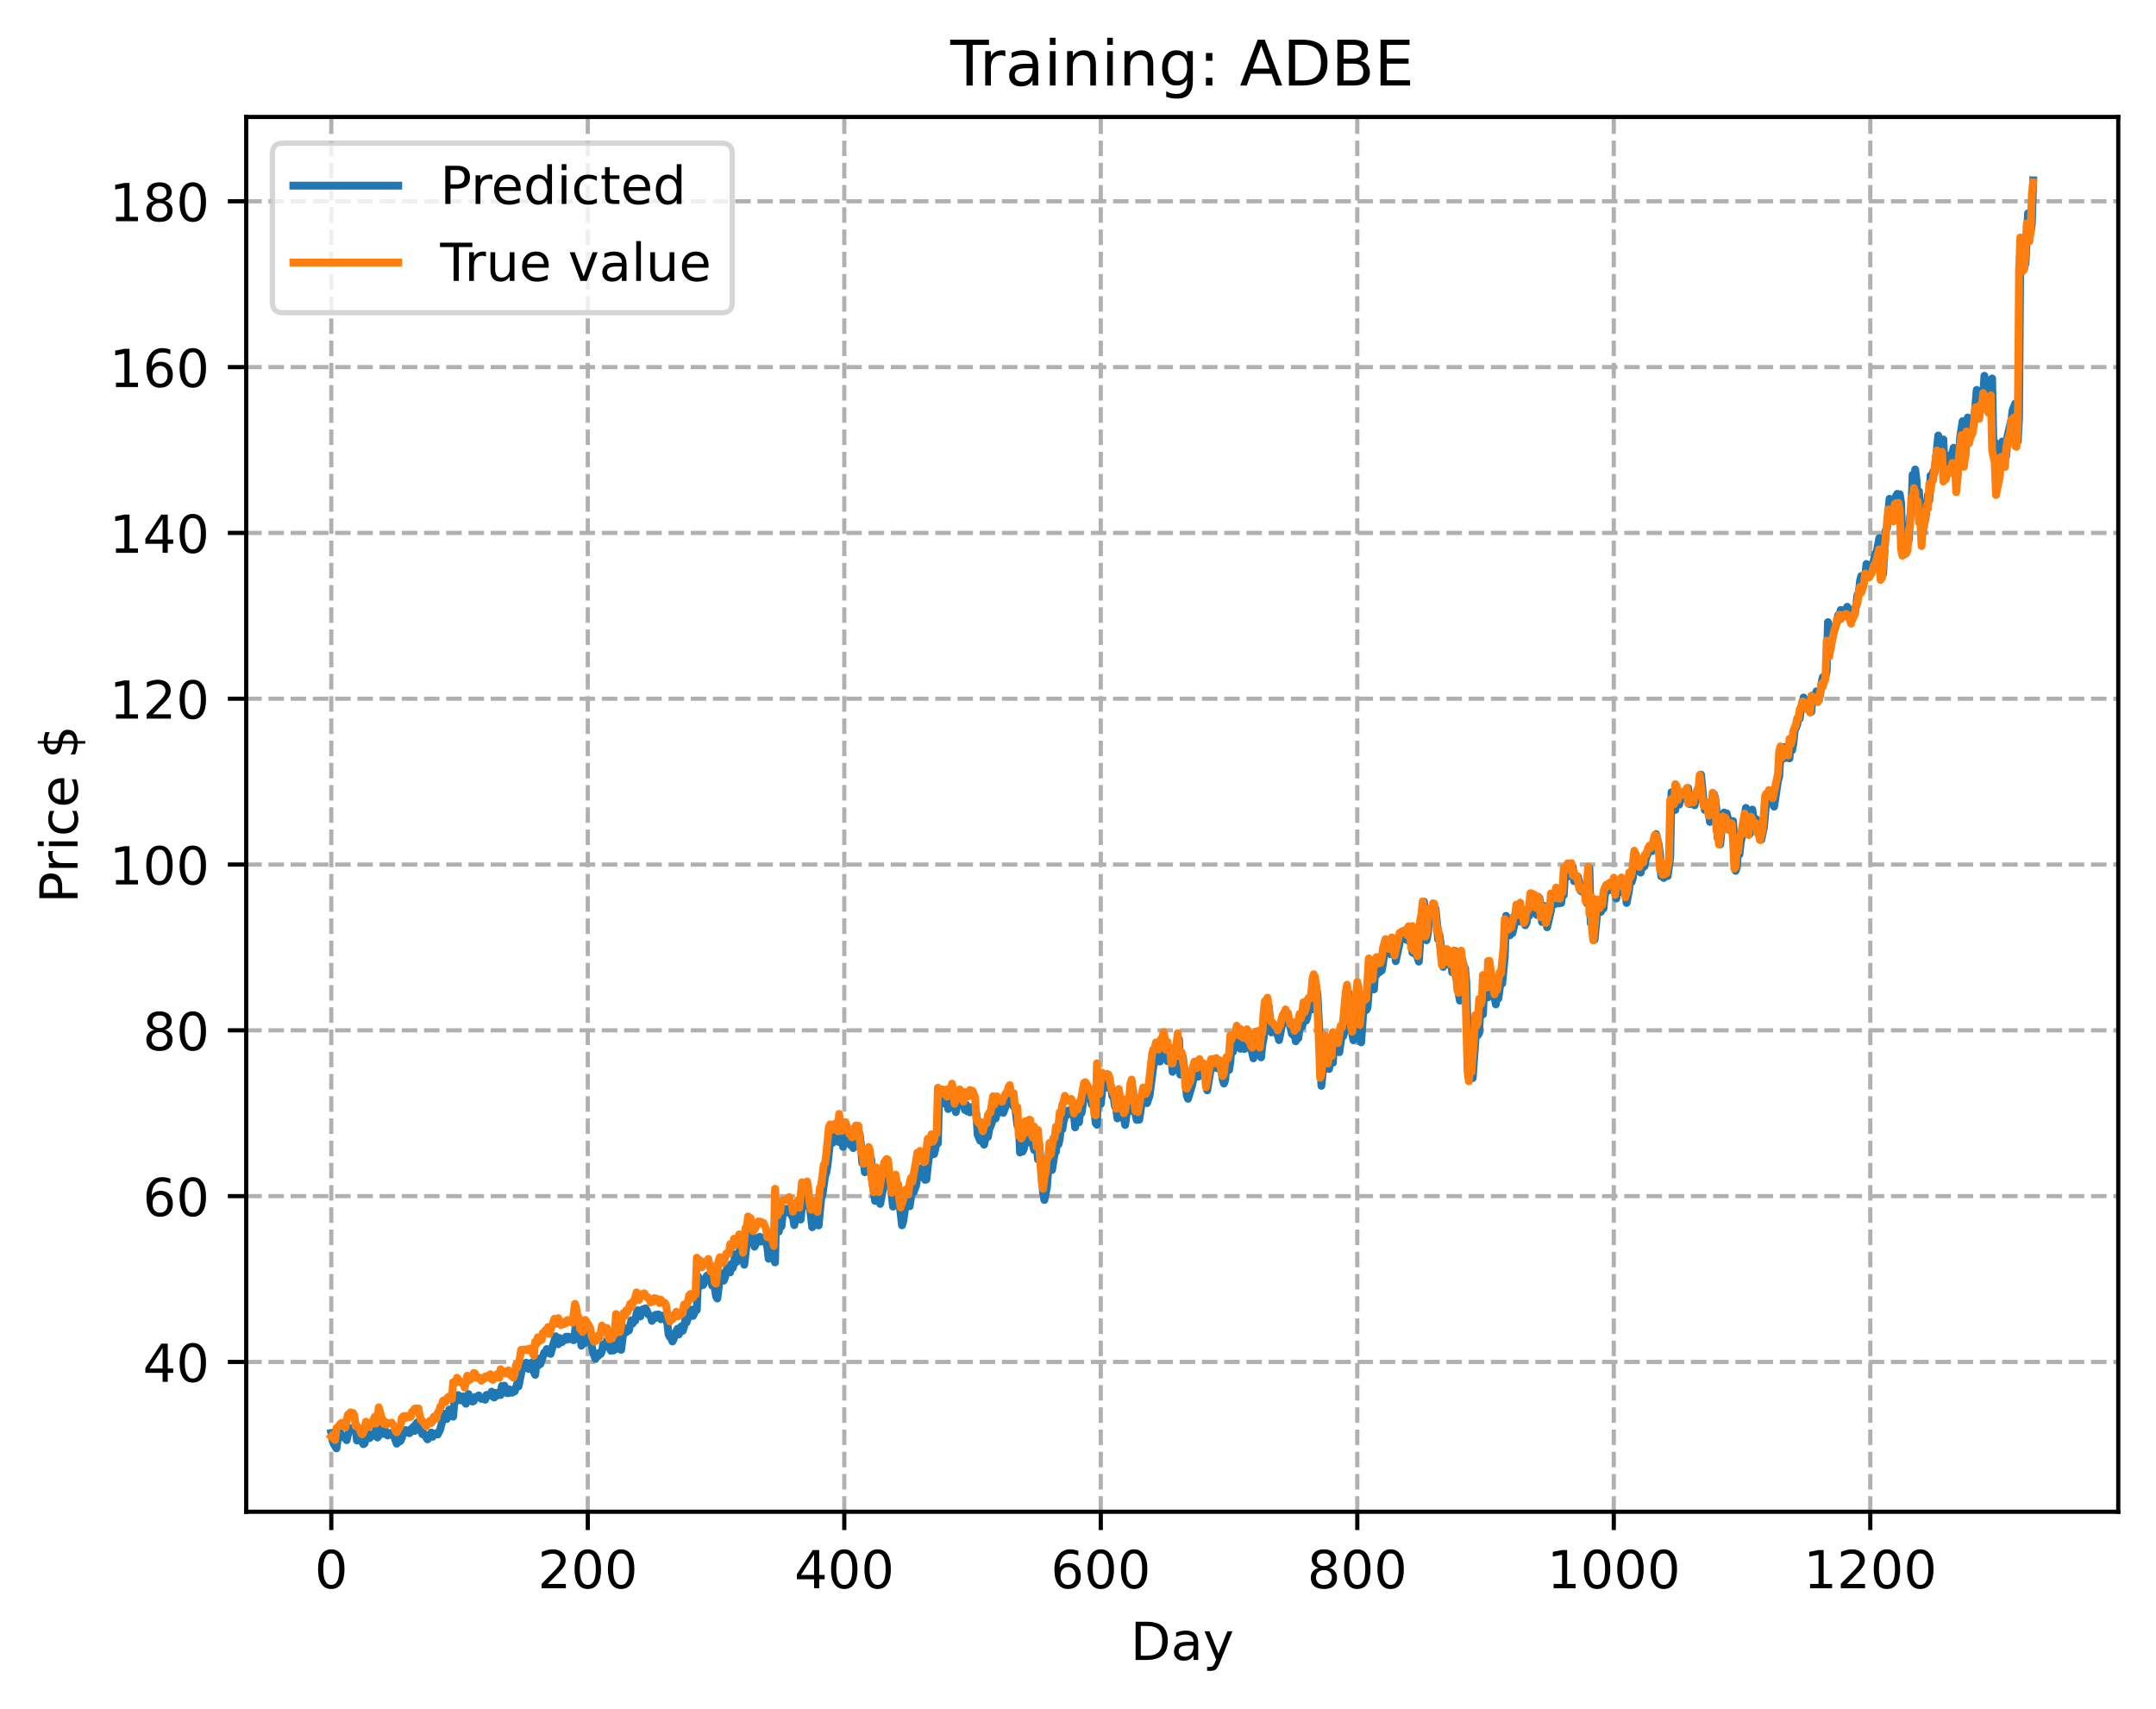 <?xml version="1.0" encoding="utf-8" standalone="no"?>
<!DOCTYPE svg PUBLIC "-//W3C//DTD SVG 1.1//EN"
  "http://www.w3.org/Graphics/SVG/1.1/DTD/svg11.dtd">
<!-- Created with matplotlib (https://matplotlib.org/) -->
<svg height="325.986pt" version="1.1" viewBox="0 0 411.286 325.986" width="411.286pt" xmlns="http://www.w3.org/2000/svg" xmlns:xlink="http://www.w3.org/1999/xlink">
 <defs>
  <style type="text/css">
*{stroke-linecap:butt;stroke-linejoin:round;}
  </style>
 </defs>
 <g id="figure_1">
  <g id="patch_1">
   <path d="M 0 325.986 
L 411.286 325.986 
L 411.286 0 
L 0 0 
z
" style="fill:#ffffff;"/>
  </g>
  <g id="axes_1">
   <g id="patch_2">
    <path d="M 46.966 288.43 
L 404.086 288.43 
L 404.086 22.318 
L 46.966 22.318 
z
" style="fill:#ffffff;"/>
   </g>
   <g id="matplotlib.axis_1">
    <g id="xtick_1">
     <g id="line2d_1">
      <path clip-path="url(#p5e19a36cb5)" d="M 63.198 288.43 
L 63.198 22.318 
" style="fill:none;stroke:#b0b0b0;stroke-dasharray:2.96,1.28;stroke-dashoffset:0;stroke-width:0.8;"/>
     </g>
     <g id="line2d_2">
      <defs>
       <path d="M 0 0 
L 0 3.5 
" id="m5838862d96" style="stroke:#000000;stroke-width:0.8;"/>
      </defs>
      <g>
       <use style="stroke:#000000;stroke-width:0.8;" x="63.198" xlink:href="#m5838862d96" y="288.43"/>
      </g>
     </g>
     <g id="text_1">
      <!-- 0 -->
      <defs>
       <path d="M 31.781 66.406 
Q 24.172 66.406 20.328 58.906 
Q 16.5 51.422 16.5 36.375 
Q 16.5 21.391 20.328 13.891 
Q 24.172 6.391 31.781 6.391 
Q 39.453 6.391 43.281 13.891 
Q 47.125 21.391 47.125 36.375 
Q 47.125 51.422 43.281 58.906 
Q 39.453 66.406 31.781 66.406 
z
M 31.781 74.219 
Q 44.047 74.219 50.516 64.516 
Q 56.984 54.828 56.984 36.375 
Q 56.984 17.969 50.516 8.266 
Q 44.047 -1.422 31.781 -1.422 
Q 19.531 -1.422 13.062 8.266 
Q 6.594 17.969 6.594 36.375 
Q 6.594 54.828 13.062 64.516 
Q 19.531 74.219 31.781 74.219 
z
" id="DejaVuSans-48"/>
      </defs>
      <g transform="translate(60.017 303.029)scale(0.1 -0.1)">
       <use xlink:href="#DejaVuSans-48"/>
      </g>
     </g>
    </g>
    <g id="xtick_2">
     <g id="line2d_3">
      <path clip-path="url(#p5e19a36cb5)" d="M 112.129 288.43 
L 112.129 22.318 
" style="fill:none;stroke:#b0b0b0;stroke-dasharray:2.96,1.28;stroke-dashoffset:0;stroke-width:0.8;"/>
     </g>
     <g id="line2d_4">
      <g>
       <use style="stroke:#000000;stroke-width:0.8;" x="112.129" xlink:href="#m5838862d96" y="288.43"/>
      </g>
     </g>
     <g id="text_2">
      <!-- 200 -->
      <defs>
       <path d="M 19.188 8.297 
L 53.609 8.297 
L 53.609 0 
L 7.328 0 
L 7.328 8.297 
Q 12.938 14.109 22.625 23.891 
Q 32.328 33.688 34.812 36.531 
Q 39.547 41.844 41.422 45.531 
Q 43.312 49.219 43.312 52.781 
Q 43.312 58.594 39.234 62.25 
Q 35.156 65.922 28.609 65.922 
Q 23.969 65.922 18.812 64.312 
Q 13.672 62.703 7.812 59.422 
L 7.812 69.391 
Q 13.766 71.781 18.938 73 
Q 24.125 74.219 28.422 74.219 
Q 39.75 74.219 46.484 68.547 
Q 53.219 62.891 53.219 53.422 
Q 53.219 48.922 51.531 44.891 
Q 49.859 40.875 45.406 35.406 
Q 44.188 33.984 37.641 27.219 
Q 31.109 20.453 19.188 8.297 
z
" id="DejaVuSans-50"/>
      </defs>
      <g transform="translate(102.585 303.029)scale(0.1 -0.1)">
       <use xlink:href="#DejaVuSans-50"/>
       <use x="63.623" xlink:href="#DejaVuSans-48"/>
       <use x="127.246" xlink:href="#DejaVuSans-48"/>
      </g>
     </g>
    </g>
    <g id="xtick_3">
     <g id="line2d_5">
      <path clip-path="url(#p5e19a36cb5)" d="M 161.06 288.43 
L 161.06 22.318 
" style="fill:none;stroke:#b0b0b0;stroke-dasharray:2.96,1.28;stroke-dashoffset:0;stroke-width:0.8;"/>
     </g>
     <g id="line2d_6">
      <g>
       <use style="stroke:#000000;stroke-width:0.8;" x="161.06" xlink:href="#m5838862d96" y="288.43"/>
      </g>
     </g>
     <g id="text_3">
      <!-- 400 -->
      <defs>
       <path d="M 37.797 64.312 
L 12.891 25.391 
L 37.797 25.391 
z
M 35.203 72.906 
L 47.609 72.906 
L 47.609 25.391 
L 58.016 25.391 
L 58.016 17.188 
L 47.609 17.188 
L 47.609 0 
L 37.797 0 
L 37.797 17.188 
L 4.891 17.188 
L 4.891 26.703 
z
" id="DejaVuSans-52"/>
      </defs>
      <g transform="translate(151.516 303.029)scale(0.1 -0.1)">
       <use xlink:href="#DejaVuSans-52"/>
       <use x="63.623" xlink:href="#DejaVuSans-48"/>
       <use x="127.246" xlink:href="#DejaVuSans-48"/>
      </g>
     </g>
    </g>
    <g id="xtick_4">
     <g id="line2d_7">
      <path clip-path="url(#p5e19a36cb5)" d="M 209.99 288.43 
L 209.99 22.318 
" style="fill:none;stroke:#b0b0b0;stroke-dasharray:2.96,1.28;stroke-dashoffset:0;stroke-width:0.8;"/>
     </g>
     <g id="line2d_8">
      <g>
       <use style="stroke:#000000;stroke-width:0.8;" x="209.99" xlink:href="#m5838862d96" y="288.43"/>
      </g>
     </g>
     <g id="text_4">
      <!-- 600 -->
      <defs>
       <path d="M 33.016 40.375 
Q 26.375 40.375 22.484 35.828 
Q 18.609 31.297 18.609 23.391 
Q 18.609 15.531 22.484 10.953 
Q 26.375 6.391 33.016 6.391 
Q 39.656 6.391 43.531 10.953 
Q 47.406 15.531 47.406 23.391 
Q 47.406 31.297 43.531 35.828 
Q 39.656 40.375 33.016 40.375 
z
M 52.594 71.297 
L 52.594 62.312 
Q 48.875 64.062 45.094 64.984 
Q 41.312 65.922 37.594 65.922 
Q 27.828 65.922 22.672 59.328 
Q 17.531 52.734 16.797 39.406 
Q 19.672 43.656 24.016 45.922 
Q 28.375 48.188 33.594 48.188 
Q 44.578 48.188 50.953 41.516 
Q 57.328 34.859 57.328 23.391 
Q 57.328 12.156 50.688 5.359 
Q 44.047 -1.422 33.016 -1.422 
Q 20.359 -1.422 13.672 8.266 
Q 6.984 17.969 6.984 36.375 
Q 6.984 53.656 15.188 63.938 
Q 23.391 74.219 37.203 74.219 
Q 40.922 74.219 44.703 73.484 
Q 48.484 72.75 52.594 71.297 
z
" id="DejaVuSans-54"/>
      </defs>
      <g transform="translate(200.446 303.029)scale(0.1 -0.1)">
       <use xlink:href="#DejaVuSans-54"/>
       <use x="63.623" xlink:href="#DejaVuSans-48"/>
       <use x="127.246" xlink:href="#DejaVuSans-48"/>
      </g>
     </g>
    </g>
    <g id="xtick_5">
     <g id="line2d_9">
      <path clip-path="url(#p5e19a36cb5)" d="M 258.921 288.43 
L 258.921 22.318 
" style="fill:none;stroke:#b0b0b0;stroke-dasharray:2.96,1.28;stroke-dashoffset:0;stroke-width:0.8;"/>
     </g>
     <g id="line2d_10">
      <g>
       <use style="stroke:#000000;stroke-width:0.8;" x="258.921" xlink:href="#m5838862d96" y="288.43"/>
      </g>
     </g>
     <g id="text_5">
      <!-- 800 -->
      <defs>
       <path d="M 31.781 34.625 
Q 24.75 34.625 20.719 30.859 
Q 16.703 27.094 16.703 20.516 
Q 16.703 13.922 20.719 10.156 
Q 24.75 6.391 31.781 6.391 
Q 38.812 6.391 42.859 10.172 
Q 46.922 13.969 46.922 20.516 
Q 46.922 27.094 42.891 30.859 
Q 38.875 34.625 31.781 34.625 
z
M 21.922 38.812 
Q 15.578 40.375 12.031 44.719 
Q 8.5 49.078 8.5 55.328 
Q 8.5 64.062 14.719 69.141 
Q 20.953 74.219 31.781 74.219 
Q 42.672 74.219 48.875 69.141 
Q 55.078 64.062 55.078 55.328 
Q 55.078 49.078 51.531 44.719 
Q 48 40.375 41.703 38.812 
Q 48.828 37.156 52.797 32.312 
Q 56.781 27.484 56.781 20.516 
Q 56.781 9.906 50.312 4.234 
Q 43.844 -1.422 31.781 -1.422 
Q 19.734 -1.422 13.25 4.234 
Q 6.781 9.906 6.781 20.516 
Q 6.781 27.484 10.781 32.312 
Q 14.797 37.156 21.922 38.812 
z
M 18.312 54.391 
Q 18.312 48.734 21.844 45.562 
Q 25.391 42.391 31.781 42.391 
Q 38.141 42.391 41.719 45.562 
Q 45.312 48.734 45.312 54.391 
Q 45.312 60.062 41.719 63.234 
Q 38.141 66.406 31.781 66.406 
Q 25.391 66.406 21.844 63.234 
Q 18.312 60.062 18.312 54.391 
z
" id="DejaVuSans-56"/>
      </defs>
      <g transform="translate(249.377 303.029)scale(0.1 -0.1)">
       <use xlink:href="#DejaVuSans-56"/>
       <use x="63.623" xlink:href="#DejaVuSans-48"/>
       <use x="127.246" xlink:href="#DejaVuSans-48"/>
      </g>
     </g>
    </g>
    <g id="xtick_6">
     <g id="line2d_11">
      <path clip-path="url(#p5e19a36cb5)" d="M 307.851 288.43 
L 307.851 22.318 
" style="fill:none;stroke:#b0b0b0;stroke-dasharray:2.96,1.28;stroke-dashoffset:0;stroke-width:0.8;"/>
     </g>
     <g id="line2d_12">
      <g>
       <use style="stroke:#000000;stroke-width:0.8;" x="307.851" xlink:href="#m5838862d96" y="288.43"/>
      </g>
     </g>
     <g id="text_6">
      <!-- 1000 -->
      <defs>
       <path d="M 12.406 8.297 
L 28.516 8.297 
L 28.516 63.922 
L 10.984 60.406 
L 10.984 69.391 
L 28.422 72.906 
L 38.281 72.906 
L 38.281 8.297 
L 54.391 8.297 
L 54.391 0 
L 12.406 0 
z
" id="DejaVuSans-49"/>
      </defs>
      <g transform="translate(295.126 303.029)scale(0.1 -0.1)">
       <use xlink:href="#DejaVuSans-49"/>
       <use x="63.623" xlink:href="#DejaVuSans-48"/>
       <use x="127.246" xlink:href="#DejaVuSans-48"/>
       <use x="190.869" xlink:href="#DejaVuSans-48"/>
      </g>
     </g>
    </g>
    <g id="xtick_7">
     <g id="line2d_13">
      <path clip-path="url(#p5e19a36cb5)" d="M 356.782 288.43 
L 356.782 22.318 
" style="fill:none;stroke:#b0b0b0;stroke-dasharray:2.96,1.28;stroke-dashoffset:0;stroke-width:0.8;"/>
     </g>
     <g id="line2d_14">
      <g>
       <use style="stroke:#000000;stroke-width:0.8;" x="356.782" xlink:href="#m5838862d96" y="288.43"/>
      </g>
     </g>
     <g id="text_7">
      <!-- 1200 -->
      <g transform="translate(344.057 303.029)scale(0.1 -0.1)">
       <use xlink:href="#DejaVuSans-49"/>
       <use x="63.623" xlink:href="#DejaVuSans-50"/>
       <use x="127.246" xlink:href="#DejaVuSans-48"/>
       <use x="190.869" xlink:href="#DejaVuSans-48"/>
      </g>
     </g>
    </g>
    <g id="text_8">
     <!-- Day -->
     <defs>
      <path d="M 19.672 64.797 
L 19.672 8.109 
L 31.594 8.109 
Q 46.688 8.109 53.688 14.938 
Q 60.688 21.781 60.688 36.531 
Q 60.688 51.172 53.688 57.984 
Q 46.688 64.797 31.594 64.797 
z
M 9.812 72.906 
L 30.078 72.906 
Q 51.266 72.906 61.172 64.094 
Q 71.094 55.281 71.094 36.531 
Q 71.094 17.672 61.125 8.828 
Q 51.172 0 30.078 0 
L 9.812 0 
z
" id="DejaVuSans-68"/>
      <path d="M 34.281 27.484 
Q 23.391 27.484 19.188 25 
Q 14.984 22.516 14.984 16.5 
Q 14.984 11.719 18.141 8.906 
Q 21.297 6.109 26.703 6.109 
Q 34.188 6.109 38.703 11.406 
Q 43.219 16.703 43.219 25.484 
L 43.219 27.484 
z
M 52.203 31.203 
L 52.203 0 
L 43.219 0 
L 43.219 8.297 
Q 40.141 3.328 35.547 0.953 
Q 30.953 -1.422 24.312 -1.422 
Q 15.922 -1.422 10.953 3.297 
Q 6 8.016 6 15.922 
Q 6 25.141 12.172 29.828 
Q 18.359 34.516 30.609 34.516 
L 43.219 34.516 
L 43.219 35.406 
Q 43.219 41.609 39.141 45 
Q 35.062 48.391 27.688 48.391 
Q 23 48.391 18.547 47.266 
Q 14.109 46.141 10.016 43.891 
L 10.016 52.203 
Q 14.938 54.109 19.578 55.047 
Q 24.219 56 28.609 56 
Q 40.484 56 46.344 49.844 
Q 52.203 43.703 52.203 31.203 
z
" id="DejaVuSans-97"/>
      <path d="M 32.172 -5.078 
Q 28.375 -14.844 24.75 -17.812 
Q 21.141 -20.797 15.094 -20.797 
L 7.906 -20.797 
L 7.906 -13.281 
L 13.188 -13.281 
Q 16.891 -13.281 18.938 -11.516 
Q 21 -9.766 23.484 -3.219 
L 25.094 0.875 
L 2.984 54.688 
L 12.5 54.688 
L 29.594 11.922 
L 46.688 54.688 
L 56.203 54.688 
z
" id="DejaVuSans-121"/>
     </defs>
     <g transform="translate(215.652 316.707)scale(0.1 -0.1)">
      <use xlink:href="#DejaVuSans-68"/>
      <use x="77.002" xlink:href="#DejaVuSans-97"/>
      <use x="138.281" xlink:href="#DejaVuSans-121"/>
     </g>
    </g>
   </g>
   <g id="matplotlib.axis_2">
    <g id="ytick_1">
     <g id="line2d_15">
      <path clip-path="url(#p5e19a36cb5)" d="M 46.966 259.85 
L 404.086 259.85 
" style="fill:none;stroke:#b0b0b0;stroke-dasharray:2.96,1.28;stroke-dashoffset:0;stroke-width:0.8;"/>
     </g>
     <g id="line2d_16">
      <defs>
       <path d="M 0 0 
L -3.5 0 
" id="mb87b1c30e8" style="stroke:#000000;stroke-width:0.8;"/>
      </defs>
      <g>
       <use style="stroke:#000000;stroke-width:0.8;" x="46.966" xlink:href="#mb87b1c30e8" y="259.85"/>
      </g>
     </g>
     <g id="text_9">
      <!-- 40 -->
      <g transform="translate(27.241 263.649)scale(0.1 -0.1)">
       <use xlink:href="#DejaVuSans-52"/>
       <use x="63.623" xlink:href="#DejaVuSans-48"/>
      </g>
     </g>
    </g>
    <g id="ytick_2">
     <g id="line2d_17">
      <path clip-path="url(#p5e19a36cb5)" d="M 46.966 228.215 
L 404.086 228.215 
" style="fill:none;stroke:#b0b0b0;stroke-dasharray:2.96,1.28;stroke-dashoffset:0;stroke-width:0.8;"/>
     </g>
     <g id="line2d_18">
      <g>
       <use style="stroke:#000000;stroke-width:0.8;" x="46.966" xlink:href="#mb87b1c30e8" y="228.215"/>
      </g>
     </g>
     <g id="text_10">
      <!-- 60 -->
      <g transform="translate(27.241 232.014)scale(0.1 -0.1)">
       <use xlink:href="#DejaVuSans-54"/>
       <use x="63.623" xlink:href="#DejaVuSans-48"/>
      </g>
     </g>
    </g>
    <g id="ytick_3">
     <g id="line2d_19">
      <path clip-path="url(#p5e19a36cb5)" d="M 46.966 196.58 
L 404.086 196.58 
" style="fill:none;stroke:#b0b0b0;stroke-dasharray:2.96,1.28;stroke-dashoffset:0;stroke-width:0.8;"/>
     </g>
     <g id="line2d_20">
      <g>
       <use style="stroke:#000000;stroke-width:0.8;" x="46.966" xlink:href="#mb87b1c30e8" y="196.58"/>
      </g>
     </g>
     <g id="text_11">
      <!-- 80 -->
      <g transform="translate(27.241 200.38)scale(0.1 -0.1)">
       <use xlink:href="#DejaVuSans-56"/>
       <use x="63.623" xlink:href="#DejaVuSans-48"/>
      </g>
     </g>
    </g>
    <g id="ytick_4">
     <g id="line2d_21">
      <path clip-path="url(#p5e19a36cb5)" d="M 46.966 164.946 
L 404.086 164.946 
" style="fill:none;stroke:#b0b0b0;stroke-dasharray:2.96,1.28;stroke-dashoffset:0;stroke-width:0.8;"/>
     </g>
     <g id="line2d_22">
      <g>
       <use style="stroke:#000000;stroke-width:0.8;" x="46.966" xlink:href="#mb87b1c30e8" y="164.946"/>
      </g>
     </g>
     <g id="text_12">
      <!-- 100 -->
      <g transform="translate(20.878 168.745)scale(0.1 -0.1)">
       <use xlink:href="#DejaVuSans-49"/>
       <use x="63.623" xlink:href="#DejaVuSans-48"/>
       <use x="127.246" xlink:href="#DejaVuSans-48"/>
      </g>
     </g>
    </g>
    <g id="ytick_5">
     <g id="line2d_23">
      <path clip-path="url(#p5e19a36cb5)" d="M 46.966 133.311 
L 404.086 133.311 
" style="fill:none;stroke:#b0b0b0;stroke-dasharray:2.96,1.28;stroke-dashoffset:0;stroke-width:0.8;"/>
     </g>
     <g id="line2d_24">
      <g>
       <use style="stroke:#000000;stroke-width:0.8;" x="46.966" xlink:href="#mb87b1c30e8" y="133.311"/>
      </g>
     </g>
     <g id="text_13">
      <!-- 120 -->
      <g transform="translate(20.878 137.11)scale(0.1 -0.1)">
       <use xlink:href="#DejaVuSans-49"/>
       <use x="63.623" xlink:href="#DejaVuSans-50"/>
       <use x="127.246" xlink:href="#DejaVuSans-48"/>
      </g>
     </g>
    </g>
    <g id="ytick_6">
     <g id="line2d_25">
      <path clip-path="url(#p5e19a36cb5)" d="M 46.966 101.676 
L 404.086 101.676 
" style="fill:none;stroke:#b0b0b0;stroke-dasharray:2.96,1.28;stroke-dashoffset:0;stroke-width:0.8;"/>
     </g>
     <g id="line2d_26">
      <g>
       <use style="stroke:#000000;stroke-width:0.8;" x="46.966" xlink:href="#mb87b1c30e8" y="101.676"/>
      </g>
     </g>
     <g id="text_14">
      <!-- 140 -->
      <g transform="translate(20.878 105.475)scale(0.1 -0.1)">
       <use xlink:href="#DejaVuSans-49"/>
       <use x="63.623" xlink:href="#DejaVuSans-52"/>
       <use x="127.246" xlink:href="#DejaVuSans-48"/>
      </g>
     </g>
    </g>
    <g id="ytick_7">
     <g id="line2d_27">
      <path clip-path="url(#p5e19a36cb5)" d="M 46.966 70.041 
L 404.086 70.041 
" style="fill:none;stroke:#b0b0b0;stroke-dasharray:2.96,1.28;stroke-dashoffset:0;stroke-width:0.8;"/>
     </g>
     <g id="line2d_28">
      <g>
       <use style="stroke:#000000;stroke-width:0.8;" x="46.966" xlink:href="#mb87b1c30e8" y="70.041"/>
      </g>
     </g>
     <g id="text_15">
      <!-- 160 -->
      <g transform="translate(20.878 73.84)scale(0.1 -0.1)">
       <use xlink:href="#DejaVuSans-49"/>
       <use x="63.623" xlink:href="#DejaVuSans-54"/>
       <use x="127.246" xlink:href="#DejaVuSans-48"/>
      </g>
     </g>
    </g>
    <g id="ytick_8">
     <g id="line2d_29">
      <path clip-path="url(#p5e19a36cb5)" d="M 46.966 38.406 
L 404.086 38.406 
" style="fill:none;stroke:#b0b0b0;stroke-dasharray:2.96,1.28;stroke-dashoffset:0;stroke-width:0.8;"/>
     </g>
     <g id="line2d_30">
      <g>
       <use style="stroke:#000000;stroke-width:0.8;" x="46.966" xlink:href="#mb87b1c30e8" y="38.406"/>
      </g>
     </g>
     <g id="text_16">
      <!-- 180 -->
      <g transform="translate(20.878 42.205)scale(0.1 -0.1)">
       <use xlink:href="#DejaVuSans-49"/>
       <use x="63.623" xlink:href="#DejaVuSans-56"/>
       <use x="127.246" xlink:href="#DejaVuSans-48"/>
      </g>
     </g>
    </g>
    <g id="text_17">
     <!-- Price $ -->
     <defs>
      <path d="M 19.672 64.797 
L 19.672 37.406 
L 32.078 37.406 
Q 38.969 37.406 42.719 40.969 
Q 46.484 44.531 46.484 51.125 
Q 46.484 57.672 42.719 61.234 
Q 38.969 64.797 32.078 64.797 
z
M 9.812 72.906 
L 32.078 72.906 
Q 44.344 72.906 50.609 67.359 
Q 56.891 61.812 56.891 51.125 
Q 56.891 40.328 50.609 34.812 
Q 44.344 29.297 32.078 29.297 
L 19.672 29.297 
L 19.672 0 
L 9.812 0 
z
" id="DejaVuSans-80"/>
      <path d="M 41.109 46.297 
Q 39.594 47.172 37.812 47.578 
Q 36.031 48 33.891 48 
Q 26.266 48 22.188 43.047 
Q 18.109 38.094 18.109 28.812 
L 18.109 0 
L 9.078 0 
L 9.078 54.688 
L 18.109 54.688 
L 18.109 46.188 
Q 20.953 51.172 25.484 53.578 
Q 30.031 56 36.531 56 
Q 37.453 56 38.578 55.875 
Q 39.703 55.766 41.062 55.516 
z
" id="DejaVuSans-114"/>
      <path d="M 9.422 54.688 
L 18.406 54.688 
L 18.406 0 
L 9.422 0 
z
M 9.422 75.984 
L 18.406 75.984 
L 18.406 64.594 
L 9.422 64.594 
z
" id="DejaVuSans-105"/>
      <path d="M 48.781 52.594 
L 48.781 44.188 
Q 44.969 46.297 41.141 47.344 
Q 37.312 48.391 33.406 48.391 
Q 24.656 48.391 19.812 42.844 
Q 14.984 37.312 14.984 27.297 
Q 14.984 17.281 19.812 11.734 
Q 24.656 6.203 33.406 6.203 
Q 37.312 6.203 41.141 7.25 
Q 44.969 8.297 48.781 10.406 
L 48.781 2.094 
Q 45.016 0.344 40.984 -0.531 
Q 36.969 -1.422 32.422 -1.422 
Q 20.062 -1.422 12.781 6.344 
Q 5.516 14.109 5.516 27.297 
Q 5.516 40.672 12.859 48.328 
Q 20.219 56 33.016 56 
Q 37.156 56 41.109 55.141 
Q 45.062 54.297 48.781 52.594 
z
" id="DejaVuSans-99"/>
      <path d="M 56.203 29.594 
L 56.203 25.203 
L 14.891 25.203 
Q 15.484 15.922 20.484 11.062 
Q 25.484 6.203 34.422 6.203 
Q 39.594 6.203 44.453 7.469 
Q 49.312 8.734 54.109 11.281 
L 54.109 2.781 
Q 49.266 0.734 44.188 -0.344 
Q 39.109 -1.422 33.891 -1.422 
Q 20.797 -1.422 13.156 6.188 
Q 5.516 13.812 5.516 26.812 
Q 5.516 40.234 12.766 48.109 
Q 20.016 56 32.328 56 
Q 43.359 56 49.781 48.891 
Q 56.203 41.797 56.203 29.594 
z
M 47.219 32.234 
Q 47.125 39.594 43.094 43.984 
Q 39.062 48.391 32.422 48.391 
Q 24.906 48.391 20.391 44.141 
Q 15.875 39.891 15.188 32.172 
z
" id="DejaVuSans-101"/>
      <path id="DejaVuSans-32"/>
      <path d="M 33.797 -14.703 
L 28.906 -14.703 
L 28.859 0 
Q 23.734 0.094 18.609 1.188 
Q 13.484 2.297 8.297 4.5 
L 8.297 13.281 
Q 13.281 10.156 18.375 8.562 
Q 23.484 6.984 28.906 6.938 
L 28.906 29.203 
Q 18.109 30.953 13.203 35.156 
Q 8.297 39.359 8.297 46.688 
Q 8.297 54.641 13.625 59.219 
Q 18.953 63.812 28.906 64.5 
L 28.906 75.984 
L 33.797 75.984 
L 33.797 64.656 
Q 38.328 64.453 42.578 63.688 
Q 46.828 62.938 50.875 61.625 
L 50.875 53.078 
Q 46.828 55.125 42.547 56.25 
Q 38.281 57.375 33.797 57.562 
L 33.797 36.719 
Q 44.875 35.016 50.094 30.609 
Q 55.328 26.219 55.328 18.609 
Q 55.328 10.359 49.781 5.594 
Q 44.234 0.828 33.797 0.094 
z
M 28.906 37.594 
L 28.906 57.625 
Q 23.25 56.984 20.266 54.391 
Q 17.281 51.812 17.281 47.516 
Q 17.281 43.312 20.031 40.969 
Q 22.797 38.625 28.906 37.594 
z
M 33.797 28.219 
L 33.797 7.078 
Q 39.984 7.906 43.141 10.594 
Q 46.297 13.281 46.297 17.672 
Q 46.297 21.969 43.281 24.5 
Q 40.281 27.047 33.797 28.219 
z
" id="DejaVuSans-36"/>
     </defs>
     <g transform="translate(14.798 172.342)rotate(-90)scale(0.1 -0.1)">
      <use xlink:href="#DejaVuSans-80"/>
      <use x="58.553" xlink:href="#DejaVuSans-114"/>
      <use x="99.666" xlink:href="#DejaVuSans-105"/>
      <use x="127.449" xlink:href="#DejaVuSans-99"/>
      <use x="182.43" xlink:href="#DejaVuSans-101"/>
      <use x="243.953" xlink:href="#DejaVuSans-32"/>
      <use x="275.74" xlink:href="#DejaVuSans-36"/>
     </g>
    </g>
   </g>
   <g id="line2d_31">
    <path clip-path="url(#p5e19a36cb5)" d="M 63.198 273.405 
L 63.443 274.797 
L 63.688 275.535 
L 64.177 276.334 
L 64.422 274.757 
L 64.911 273.396 
L 65.156 274.17 
L 65.645 274.174 
L 66.134 274.785 
L 66.623 272.715 
L 66.868 272.484 
L 67.113 272.665 
L 67.602 272.289 
L 67.847 272.596 
L 68.091 274.841 
L 68.336 274.579 
L 68.825 274.742 
L 69.315 275.543 
L 69.559 275.385 
L 69.804 273.962 
L 70.049 273.218 
L 70.538 274.376 
L 70.783 274.073 
L 71.272 273.781 
L 71.761 272.753 
L 72.006 274.272 
L 72.251 273.948 
L 72.495 271.973 
L 72.74 272.827 
L 73.229 273.579 
L 73.474 272.936 
L 73.718 273.601 
L 73.963 273.884 
L 74.452 273.411 
L 74.697 273.691 
L 74.942 273.432 
L 75.676 275.455 
L 75.92 274.975 
L 76.165 275.076 
L 76.41 274.918 
L 76.654 274.388 
L 76.899 273.136 
L 77.144 273.061 
L 77.388 272.844 
L 77.633 273.333 
L 77.878 273.119 
L 78.122 273.449 
L 78.367 272.678 
L 78.611 272.904 
L 78.856 272.202 
L 79.101 273.02 
L 79.345 271.717 
L 79.59 271.394 
L 79.835 271.77 
L 80.079 271.384 
L 80.324 273.031 
L 80.569 273.626 
L 80.813 273.452 
L 81.547 274.628 
L 81.792 274.39 
L 82.037 273.987 
L 82.281 273.323 
L 82.526 274.127 
L 83.015 273.501 
L 83.505 273.687 
L 83.994 272.645 
L 84.483 270.693 
L 84.728 269.713 
L 84.972 270.06 
L 85.217 270.741 
L 85.462 270.15 
L 85.706 268.931 
L 85.951 269.88 
L 86.196 269.497 
L 86.44 270.295 
L 86.685 267.369 
L 86.93 267.238 
L 87.174 267.259 
L 87.419 266.176 
L 87.908 266.659 
L 88.153 267.24 
L 88.398 266.423 
L 88.887 267.827 
L 89.132 267.245 
L 89.376 265.977 
L 89.621 267.155 
L 89.866 266.906 
L 90.11 267.408 
L 90.355 267.324 
L 90.599 266.535 
L 91.089 266.643 
L 91.333 266.234 
L 91.823 266.894 
L 92.067 266.665 
L 92.557 267.061 
L 92.801 266.135 
L 93.046 266.363 
L 93.291 266.129 
L 93.535 266.068 
L 93.78 265.515 
L 94.025 266.473 
L 94.269 266.644 
L 94.514 265.734 
L 94.759 266.301 
L 95.003 265.715 
L 95.248 265.607 
L 95.493 266.163 
L 95.737 264.42 
L 95.982 264.625 
L 96.227 264.374 
L 96.716 265.802 
L 96.96 265.819 
L 97.205 265.087 
L 97.694 265.728 
L 97.939 265.185 
L 98.184 265.467 
L 98.673 263.956 
L 98.918 264.511 
L 99.652 260.915 
L 99.896 261.147 
L 100.141 260.313 
L 100.386 259.993 
L 100.875 261.196 
L 101.12 260.365 
L 101.364 260.012 
L 101.854 261.809 
L 102.098 262.307 
L 102.343 259.919 
L 102.587 260.595 
L 102.832 259.236 
L 103.077 260.263 
L 103.811 258.071 
L 104.055 258.173 
L 104.3 257.39 
L 104.545 258.145 
L 104.789 257.495 
L 105.034 258.311 
L 105.523 256.534 
L 106.013 254.957 
L 106.502 256.475 
L 106.747 255.295 
L 107.236 256.063 
L 107.481 255.631 
L 107.725 255.692 
L 107.97 255.037 
L 108.215 255.578 
L 108.459 255.029 
L 108.704 255.489 
L 108.948 255.207 
L 109.193 255.29 
L 109.438 255.715 
L 109.682 254.229 
L 109.927 251.91 
L 110.416 254.502 
L 110.661 254.477 
L 110.906 256.735 
L 111.15 256.131 
L 111.395 256.341 
L 111.64 255.779 
L 111.884 254.729 
L 112.129 255.366 
L 112.374 255.515 
L 112.863 256.704 
L 113.108 257.958 
L 113.597 259.295 
L 113.842 258.252 
L 114.086 258.738 
L 114.331 258.089 
L 114.575 258.347 
L 114.82 257.863 
L 115.065 256.512 
L 115.554 256.885 
L 115.799 255.732 
L 116.043 255.933 
L 116.288 257.145 
L 116.533 257.719 
L 116.777 256.98 
L 117.022 257.671 
L 117.267 256.843 
L 117.511 257.397 
L 117.756 253.911 
L 118.001 255.642 
L 118.245 256.014 
L 118.49 257.544 
L 118.979 253.733 
L 119.224 253.427 
L 119.469 254.178 
L 119.713 253.731 
L 119.958 253.863 
L 120.447 251.898 
L 120.692 252.525 
L 120.936 251.761 
L 121.181 251.984 
L 121.426 250.638 
L 121.67 249.987 
L 122.16 251.169 
L 122.404 250.214 
L 122.649 249.793 
L 122.894 250.129 
L 123.138 249.617 
L 123.383 250.032 
L 123.628 250.746 
L 123.872 250.872 
L 124.117 251.146 
L 124.362 252.019 
L 124.606 251.355 
L 124.851 251.576 
L 125.096 250.838 
L 125.34 251.35 
L 125.585 250.77 
L 125.83 251.019 
L 126.074 251.706 
L 126.319 251.016 
L 126.563 251.473 
L 126.808 251.418 
L 127.053 251.701 
L 127.297 252.447 
L 127.542 254.607 
L 127.787 255.112 
L 128.031 255.317 
L 128.276 255.947 
L 128.521 255.488 
L 129.01 253.962 
L 129.255 253.513 
L 129.499 254.617 
L 129.989 253.031 
L 130.233 253.917 
L 130.478 253.22 
L 130.723 251.837 
L 130.967 252.32 
L 131.457 250.895 
L 131.701 250.037 
L 131.946 249.865 
L 132.191 251.076 
L 132.435 250.591 
L 132.68 249.802 
L 132.924 249.942 
L 133.169 243.527 
L 133.414 245.512 
L 133.658 244.137 
L 134.148 245.169 
L 134.637 243.744 
L 134.882 243.377 
L 135.126 244.181 
L 135.371 243.257 
L 135.86 245.308 
L 136.105 244.714 
L 136.35 245.69 
L 136.594 247.348 
L 136.839 247.755 
L 137.328 243.763 
L 137.573 242.924 
L 137.818 244.133 
L 138.062 244.352 
L 138.307 243.737 
L 138.551 242.468 
L 138.796 241.873 
L 139.041 241.78 
L 139.285 242.772 
L 139.53 241.154 
L 139.775 241.937 
L 140.019 241.104 
L 140.264 239.304 
L 140.509 240.787 
L 140.753 240.228 
L 141.243 238.089 
L 141.487 239.183 
L 141.732 238.971 
L 141.977 241.3 
L 142.466 237.136 
L 142.711 236.741 
L 142.955 235.044 
L 143.2 235.812 
L 143.445 235.163 
L 143.934 237.866 
L 144.423 236.868 
L 144.668 236.819 
L 144.912 235.957 
L 145.157 236.878 
L 145.402 236.283 
L 145.646 236.145 
L 145.891 236.235 
L 146.38 237.942 
L 146.625 240.161 
L 146.87 238.831 
L 147.114 239.033 
L 147.359 239.435 
L 147.848 240.864 
L 148.093 230.458 
L 148.338 234.038 
L 148.582 234.97 
L 148.827 232.966 
L 149.072 234.001 
L 149.316 231.68 
L 149.561 231.309 
L 149.806 230.734 
L 150.05 230.625 
L 150.295 231.355 
L 150.539 231.214 
L 150.784 230.424 
L 151.029 231.933 
L 151.273 232.293 
L 151.518 233.756 
L 151.763 232.516 
L 152.007 232.709 
L 152.497 230.873 
L 152.741 232.676 
L 153.231 227.911 
L 153.965 230.104 
L 154.209 228.62 
L 154.454 230.002 
L 154.943 234.154 
L 155.188 232.478 
L 155.433 232.978 
L 155.677 230.814 
L 155.922 231.845 
L 156.166 233.818 
L 156.656 228.625 
L 156.9 227.925 
L 157.39 224.408 
L 157.634 223.672 
L 157.879 222.216 
L 158.368 217.57 
L 158.613 217.076 
L 158.858 218.038 
L 159.102 217.184 
L 159.347 217.661 
L 159.592 216.291 
L 159.836 217.377 
L 160.081 217.914 
L 160.326 214.897 
L 160.815 218.817 
L 161.304 216.054 
L 161.549 216.075 
L 162.038 218.042 
L 162.283 218.517 
L 162.527 217.967 
L 162.772 219.048 
L 163.017 218.446 
L 163.261 216.586 
L 163.506 216.429 
L 163.751 218.635 
L 163.995 216.393 
L 164.24 218.406 
L 164.485 221.897 
L 164.729 220.958 
L 164.974 223.658 
L 165.219 223.171 
L 165.463 222.38 
L 165.708 220.972 
L 165.953 220.553 
L 166.197 221.196 
L 166.442 225.659 
L 166.931 229.13 
L 167.176 227.542 
L 167.421 225.122 
L 167.665 228.123 
L 167.91 229.702 
L 168.644 225.854 
L 168.888 224.695 
L 169.133 224.116 
L 169.378 223.903 
L 169.622 224.483 
L 169.867 225.958 
L 170.356 230.218 
L 170.601 229.634 
L 171.09 227.036 
L 171.335 228.779 
L 171.58 229.506 
L 172.069 233.785 
L 172.314 233.006 
L 172.803 229.502 
L 173.048 229.396 
L 173.292 228.699 
L 173.537 230.148 
L 174.026 226.707 
L 174.271 227.502 
L 174.76 226.194 
L 175.249 223.08 
L 175.494 223.891 
L 175.739 222.852 
L 175.983 224.589 
L 176.228 224.365 
L 176.473 225.108 
L 176.717 225.049 
L 177.207 220.595 
L 177.451 220.535 
L 177.941 219.239 
L 178.185 220.193 
L 178.43 219.235 
L 178.675 217.574 
L 178.919 218.155 
L 179.164 208.09 
L 179.409 210.193 
L 179.653 210.567 
L 179.898 209.545 
L 180.142 210.545 
L 180.632 209.349 
L 180.876 211.597 
L 181.121 211.386 
L 181.366 209.263 
L 181.61 209.813 
L 181.855 208.302 
L 182.1 209.38 
L 182.344 212.197 
L 182.589 210.954 
L 182.834 210.506 
L 183.323 208.75 
L 183.568 210.242 
L 183.812 209.987 
L 184.057 211.769 
L 184.302 210.742 
L 184.546 212.042 
L 184.791 211.551 
L 185.036 212.231 
L 185.28 211.23 
L 185.525 211.43 
L 185.77 211.358 
L 186.259 212.5 
L 186.503 216.513 
L 186.993 217.653 
L 187.237 217.262 
L 187.727 218.399 
L 188.216 216.044 
L 188.461 216.915 
L 188.705 215.472 
L 189.195 214.313 
L 189.684 211.129 
L 189.929 213.394 
L 190.418 211.109 
L 190.907 212.222 
L 191.152 211.909 
L 191.397 212.309 
L 191.886 210.972 
L 192.375 210.017 
L 192.864 208.762 
L 193.354 211.104 
L 193.598 210.852 
L 194.088 214.763 
L 194.332 214.198 
L 194.577 219.893 
L 194.822 218.152 
L 195.066 219.714 
L 195.311 219.224 
L 195.8 216.034 
L 196.045 218.026 
L 196.29 217.234 
L 196.534 215.999 
L 196.779 216.209 
L 197.024 218.35 
L 197.268 219.406 
L 197.513 217.28 
L 197.758 218.306 
L 198.002 221.204 
L 198.247 218.225 
L 198.981 227.608 
L 199.225 228.956 
L 199.715 226.529 
L 199.959 223.289 
L 200.204 223.381 
L 200.449 221.04 
L 200.693 223.217 
L 201.183 220.057 
L 201.427 219.779 
L 201.672 217.511 
L 201.917 218.329 
L 202.161 217.321 
L 202.406 214.638 
L 202.651 215.485 
L 202.895 213.93 
L 203.14 213.12 
L 203.385 211.923 
L 203.629 212.693 
L 204.118 211.786 
L 204.363 212.538 
L 204.608 211.874 
L 204.852 212.647 
L 205.097 215.096 
L 205.342 213.588 
L 205.586 213.7 
L 205.831 214.131 
L 206.076 211.827 
L 206.32 212.357 
L 206.81 209.105 
L 207.054 207.931 
L 207.299 207.668 
L 207.544 208.868 
L 207.788 209.236 
L 208.033 209.39 
L 208.278 210.74 
L 208.522 210.919 
L 208.767 211.81 
L 209.012 214.273 
L 209.256 214.598 
L 209.501 205.085 
L 209.746 210.654 
L 209.99 210.64 
L 210.479 206.047 
L 210.969 207.259 
L 211.213 207.502 
L 211.458 206.782 
L 211.703 206.871 
L 211.947 207.386 
L 212.192 209.134 
L 212.437 209.318 
L 212.681 211.061 
L 212.926 211.578 
L 213.171 213.382 
L 213.415 212.819 
L 213.66 209.929 
L 213.905 212.037 
L 214.149 212.915 
L 214.394 213.257 
L 214.639 214.642 
L 215.128 211 
L 215.373 212.056 
L 215.617 211.787 
L 215.862 208.974 
L 216.106 207.813 
L 216.596 212.473 
L 216.84 213.673 
L 217.085 211.49 
L 217.33 213.628 
L 217.819 210.31 
L 218.064 209.62 
L 218.308 208.33 
L 218.798 210.474 
L 219.287 209.078 
L 220.021 203.46 
L 220.266 202.35 
L 220.51 202.004 
L 220.755 200.847 
L 221.244 202.55 
L 221.978 199.074 
L 222.223 198.704 
L 222.467 200.152 
L 222.712 202.466 
L 222.957 200.939 
L 223.201 202.2 
L 223.446 201.398 
L 223.691 204.503 
L 223.935 204.017 
L 224.18 201.459 
L 224.425 201.401 
L 224.669 200.131 
L 224.914 198.272 
L 225.159 205.034 
L 225.403 203.798 
L 225.648 201.668 
L 226.137 205.506 
L 226.382 208.946 
L 226.627 209.644 
L 227.361 207.255 
L 228.094 203.98 
L 228.339 205.139 
L 228.584 205.433 
L 228.828 204.008 
L 229.073 203.333 
L 229.318 204.032 
L 229.562 204.168 
L 229.807 203.366 
L 230.052 204.784 
L 230.296 208.032 
L 231.03 203.622 
L 231.275 202.703 
L 231.764 202.366 
L 232.009 203.753 
L 232.254 202.596 
L 232.498 203.924 
L 232.743 203.142 
L 232.988 204.243 
L 233.232 205.875 
L 233.477 206.732 
L 233.722 206.043 
L 233.966 203.362 
L 234.211 202.888 
L 234.455 204.158 
L 234.7 202.722 
L 234.945 199.158 
L 235.189 200.702 
L 235.679 199.012 
L 235.923 199.624 
L 236.168 198.178 
L 236.413 198.925 
L 236.657 200.101 
L 236.902 198.357 
L 237.147 198.727 
L 237.391 200.136 
L 237.636 198.767 
L 237.881 198.836 
L 238.125 198.04 
L 238.37 199.972 
L 238.615 199.684 
L 239.104 201.927 
L 239.349 199.174 
L 239.593 198.404 
L 239.838 198.238 
L 240.082 200.127 
L 240.327 198.286 
L 240.572 201.741 
L 240.816 199.24 
L 241.061 198.152 
L 241.306 194.28 
L 241.55 192.907 
L 241.795 193.238 
L 242.04 191.977 
L 242.529 196.976 
L 242.774 196.474 
L 243.018 196.41 
L 243.752 197.535 
L 243.997 198.448 
L 244.486 195.968 
L 244.731 194.901 
L 245.22 194.248 
L 245.465 193.22 
L 245.954 195.122 
L 246.443 197.226 
L 246.688 197.468 
L 246.933 196.783 
L 247.177 198.679 
L 247.422 197.427 
L 247.667 198.09 
L 248.156 194.468 
L 248.401 195.848 
L 248.645 194.683 
L 248.89 192.496 
L 249.135 194.741 
L 249.379 194.127 
L 249.624 192.143 
L 249.869 191.541 
L 250.113 192.662 
L 250.358 191.362 
L 250.603 188.419 
L 250.847 187.746 
L 251.092 188.319 
L 251.337 189.906 
L 251.826 199.549 
L 252.07 207.169 
L 252.315 204.824 
L 252.804 198.82 
L 253.049 198.958 
L 253.294 200.156 
L 253.538 203.956 
L 254.028 200.155 
L 254.272 202.761 
L 254.517 198.299 
L 254.762 200 
L 255.006 200.04 
L 255.251 199.504 
L 255.496 200.758 
L 255.985 197.214 
L 256.23 197.709 
L 256.474 196.785 
L 257.208 189.319 
L 257.453 192.601 
L 257.697 193.211 
L 257.942 197.246 
L 258.187 198.479 
L 258.676 192.547 
L 258.921 192.414 
L 259.165 189.018 
L 259.41 190.512 
L 259.655 198.88 
L 260.144 192.005 
L 260.389 191.71 
L 260.633 192.723 
L 260.878 192.259 
L 261.367 185.477 
L 261.612 186.26 
L 261.857 188.086 
L 262.101 188.772 
L 262.346 185.067 
L 262.591 185.992 
L 262.835 184.55 
L 263.08 185.547 
L 263.325 184.636 
L 263.569 185.194 
L 263.814 183.978 
L 264.058 181.969 
L 264.303 181.5 
L 264.548 180.007 
L 264.792 181.17 
L 265.037 180.937 
L 265.282 182.064 
L 265.526 181.187 
L 265.771 179.449 
L 266.016 180.603 
L 266.26 183.385 
L 267.239 178.766 
L 267.484 178.667 
L 267.728 178.378 
L 267.973 178.589 
L 268.218 179.273 
L 268.462 178.265 
L 268.707 179.518 
L 268.952 178.091 
L 269.196 178.906 
L 269.441 181.744 
L 269.685 177.493 
L 269.93 182.008 
L 270.175 179.146 
L 270.419 182.745 
L 270.664 183.467 
L 271.153 176.265 
L 271.643 172.015 
L 271.887 174.539 
L 272.132 179.393 
L 272.377 178.224 
L 272.621 174.63 
L 272.866 173.432 
L 273.355 175.086 
L 273.6 173.111 
L 273.845 173.357 
L 274.089 175.689 
L 274.334 179.236 
L 274.579 178.283 
L 274.823 180.012 
L 275.068 183.191 
L 275.313 184.477 
L 275.557 182.455 
L 275.802 181.579 
L 276.046 183.996 
L 276.291 181.898 
L 276.536 183.988 
L 276.78 182.648 
L 277.025 185.514 
L 277.27 184.304 
L 277.514 181.388 
L 277.759 186.599 
L 278.004 186.49 
L 278.248 189.541 
L 278.493 190.912 
L 278.738 184.206 
L 278.982 183.098 
L 279.227 185.568 
L 279.472 184.654 
L 279.716 187.379 
L 280.206 205.682 
L 280.45 205.905 
L 280.695 203.469 
L 280.94 205.692 
L 281.673 195.323 
L 281.918 197.503 
L 282.163 197.096 
L 282.407 192.3 
L 282.652 193.549 
L 282.897 193.539 
L 283.141 188.182 
L 283.386 189.067 
L 283.631 188.369 
L 283.875 190.283 
L 284.12 185.939 
L 284.365 185.5 
L 285.343 191.635 
L 285.588 189.791 
L 285.833 190.514 
L 286.322 186.907 
L 286.567 187.645 
L 287.056 182.523 
L 287.301 174.74 
L 287.545 178.635 
L 287.79 177.312 
L 288.034 178.451 
L 288.279 177.894 
L 288.524 178.027 
L 289.013 175.89 
L 289.258 175.817 
L 289.502 173.774 
L 289.992 175.831 
L 290.236 173.935 
L 290.481 175.904 
L 290.726 175.326 
L 290.97 176.537 
L 291.215 176.046 
L 291.46 174.027 
L 291.704 174.76 
L 291.949 173.791 
L 292.194 171.74 
L 292.438 171.869 
L 292.683 172.14 
L 292.928 171.799 
L 293.172 174.57 
L 293.661 171.323 
L 293.906 172.766 
L 294.151 175.913 
L 294.64 172.859 
L 295.129 176.919 
L 295.863 173.755 
L 296.108 170.993 
L 296.353 172.097 
L 296.597 172.513 
L 296.842 172.144 
L 297.087 169.999 
L 297.331 172.367 
L 297.576 170.739 
L 297.821 172.288 
L 298.065 170.334 
L 298.31 170.762 
L 298.555 166.251 
L 298.799 167.01 
L 299.044 167.234 
L 299.289 165.979 
L 299.533 166.993 
L 300.022 165.35 
L 300.267 168.118 
L 300.512 167.147 
L 300.756 167.567 
L 301.001 167.269 
L 301.246 168.163 
L 301.49 169.922 
L 301.735 170.099 
L 301.98 169.833 
L 302.224 169.09 
L 302.469 169.316 
L 302.714 172.316 
L 303.203 165.652 
L 303.448 176.122 
L 303.692 171.307 
L 303.937 177.292 
L 304.182 179.286 
L 304.916 171.921 
L 305.405 173.974 
L 305.649 172.982 
L 305.894 173.325 
L 306.139 170.79 
L 306.383 169.836 
L 306.628 169.382 
L 306.873 169.884 
L 307.117 169.139 
L 307.362 168.773 
L 307.851 169.403 
L 308.096 167.959 
L 308.341 171.43 
L 308.585 168.879 
L 308.83 170.326 
L 309.075 168.8 
L 309.319 168.494 
L 309.564 167.928 
L 309.809 169.074 
L 310.053 169.662 
L 310.298 172.276 
L 310.787 169.743 
L 311.032 166.588 
L 311.277 168.265 
L 311.521 167.413 
L 311.766 164.356 
L 312.01 162.937 
L 312.255 164.544 
L 312.5 164.494 
L 312.989 166.49 
L 313.234 164.603 
L 313.478 165.479 
L 313.723 165.246 
L 313.968 163.779 
L 314.457 162.621 
L 314.702 161.691 
L 314.946 161.35 
L 315.191 162.373 
L 315.436 161.627 
L 315.925 159.134 
L 316.414 161.133 
L 316.659 162.839 
L 316.904 167.187 
L 317.148 165.107 
L 317.393 167.514 
L 317.637 166.937 
L 317.882 165.019 
L 318.127 167.148 
L 318.616 163.592 
L 318.861 151.154 
L 319.35 153.875 
L 319.595 154.532 
L 319.839 150.545 
L 320.084 150.944 
L 320.329 153.531 
L 320.573 152.188 
L 320.818 152.512 
L 321.063 152.418 
L 321.307 151.687 
L 321.552 152 
L 321.797 151.9 
L 322.041 150.36 
L 322.286 153.415 
L 322.531 152.632 
L 322.775 153.032 
L 323.02 153.055 
L 323.265 153.649 
L 323.509 151.907 
L 323.998 151.523 
L 324.243 151.279 
L 324.488 147.775 
L 324.977 152.775 
L 325.222 154.546 
L 325.466 153.216 
L 325.711 153.074 
L 326.2 156.815 
L 326.445 154.387 
L 326.69 155.83 
L 326.934 151.475 
L 327.179 152.184 
L 327.424 154.429 
L 327.668 159.883 
L 327.913 160.134 
L 328.158 161.116 
L 328.402 158.571 
L 328.647 157.698 
L 328.892 155.033 
L 329.136 156.467 
L 329.381 155.184 
L 329.625 156.132 
L 329.87 158.342 
L 330.115 156.752 
L 330.359 157.595 
L 330.604 156.66 
L 330.849 160.437 
L 331.093 166.149 
L 331.338 165.412 
L 331.583 161.514 
L 331.827 163.007 
L 332.072 160.698 
L 332.317 159.57 
L 333.051 154.142 
L 333.54 157.042 
L 333.785 159.134 
L 334.274 154.465 
L 334.763 157.613 
L 335.008 156.286 
L 335.252 156.81 
L 335.497 158.616 
L 335.742 158.952 
L 335.986 160.209 
L 336.476 157.958 
L 336.965 152.684 
L 337.21 152.744 
L 337.454 153.315 
L 337.699 151.774 
L 337.944 152.719 
L 338.188 152.953 
L 338.433 153.902 
L 339.167 149.053 
L 339.412 148.18 
L 339.656 143.675 
L 339.901 142.723 
L 340.146 144.765 
L 340.39 142.538 
L 340.88 144.613 
L 341.124 144.499 
L 341.369 144.689 
L 341.613 141.355 
L 341.858 143.158 
L 342.103 141.846 
L 342.347 139.476 
L 342.837 138.269 
L 343.081 136.909 
L 343.326 137.117 
L 343.571 135.066 
L 343.815 134.278 
L 344.06 133.078 
L 344.549 134.323 
L 344.794 135.313 
L 345.039 134.858 
L 345.528 135.837 
L 345.773 132.683 
L 346.017 133.64 
L 346.507 131.898 
L 346.996 133.518 
L 347.24 132.413 
L 347.485 130.272 
L 347.73 129.195 
L 347.974 130.046 
L 348.464 128.1 
L 348.708 118.697 
L 348.953 122.083 
L 349.198 123.677 
L 349.932 119.424 
L 350.176 119.312 
L 350.421 118.728 
L 350.666 117.371 
L 350.91 117.372 
L 351.155 116.373 
L 351.4 117.259 
L 351.644 116.558 
L 352.134 116.385 
L 352.378 115.769 
L 352.868 117.626 
L 353.357 118.194 
L 353.601 116.199 
L 353.846 116.71 
L 354.091 115.532 
L 354.335 113.494 
L 354.58 113.43 
L 354.825 110.813 
L 355.069 109.896 
L 355.314 111.794 
L 355.559 110.498 
L 355.803 110.061 
L 356.048 107.606 
L 356.293 108.025 
L 356.537 108.811 
L 356.782 108.992 
L 357.027 108.054 
L 357.271 107.672 
L 357.761 105.601 
L 358.005 105.418 
L 358.495 102.675 
L 358.739 102.99 
L 358.984 108.85 
L 359.228 109.479 
L 359.718 101.204 
L 359.962 100.813 
L 360.452 95.165 
L 360.696 97.336 
L 360.941 96.219 
L 361.186 96.835 
L 361.43 98.361 
L 361.675 94.697 
L 361.92 94.222 
L 362.164 95.353 
L 362.409 94.299 
L 362.654 95.956 
L 362.898 102.908 
L 363.143 105.847 
L 363.388 101.183 
L 363.632 102.163 
L 363.877 103.984 
L 364.122 103.004 
L 364.366 98.671 
L 364.611 97.519 
L 364.856 90.571 
L 365.1 92.829 
L 365.345 89.573 
L 365.589 91.44 
L 365.834 95.818 
L 366.079 93.743 
L 366.323 98.323 
L 366.568 97.731 
L 366.813 101.573 
L 367.057 97.622 
L 367.302 99.104 
L 367.791 94.353 
L 368.036 95.465 
L 368.281 90.729 
L 368.525 91.664 
L 368.77 89.993 
L 369.015 90.272 
L 369.749 83.087 
L 369.993 84.268 
L 370.238 84.309 
L 370.483 85.773 
L 370.727 83.853 
L 370.972 89.901 
L 371.216 89.347 
L 371.461 89.804 
L 371.706 87.91 
L 371.95 88.228 
L 372.195 86.668 
L 372.44 86.51 
L 372.684 85.429 
L 372.929 87.535 
L 373.174 86.464 
L 373.418 90.935 
L 373.663 88.21 
L 373.908 83.524 
L 374.397 80.362 
L 374.642 86.925 
L 374.886 87.03 
L 375.131 84.431 
L 375.376 79.648 
L 375.62 81.591 
L 375.865 82.187 
L 376.11 80.858 
L 376.354 80.23 
L 376.599 80.033 
L 377.088 74.388 
L 377.822 77.301 
L 378.067 74.615 
L 378.311 75.38 
L 378.556 71.702 
L 378.801 73.716 
L 379.045 74.423 
L 379.29 75.906 
L 379.535 76.601 
L 380.024 72.206 
L 380.269 85.052 
L 380.513 84.359 
L 380.758 84.686 
L 381.003 91.252 
L 381.492 87.257 
L 381.737 87.637 
L 381.981 84.227 
L 382.226 86.433 
L 382.471 85.047 
L 382.715 87.035 
L 382.96 83.196 
L 383.694 80.116 
L 383.938 78.248 
L 384.428 76.999 
L 384.672 83.56 
L 384.917 84.23 
L 385.162 79.719 
L 385.406 47.019 
L 385.651 45.882 
L 385.896 50.615 
L 386.14 51.041 
L 386.385 50.304 
L 386.874 40.7 
L 387.119 43.384 
L 387.364 44.269 
L 387.608 42.677 
L 387.853 34.414 
L 387.853 34.414 
" style="fill:none;stroke:#1f77b4;stroke-linecap:square;stroke-width:1.5;"/>
   </g>
   <g id="line2d_32">
    <path clip-path="url(#p5e19a36cb5)" d="M 63.198 274.07 
L 63.932 274.75 
L 64.177 272.472 
L 64.422 272.283 
L 64.911 271.697 
L 65.156 271.476 
L 65.4 271.492 
L 65.645 272.077 
L 65.89 272.346 
L 66.379 269.894 
L 66.868 269.467 
L 67.113 269.736 
L 67.357 269.594 
L 67.602 270.131 
L 67.847 272.093 
L 68.091 271.998 
L 68.336 272.409 
L 68.581 272.567 
L 68.825 273.358 
L 69.07 273.659 
L 69.315 273.406 
L 69.804 271.254 
L 70.293 272.298 
L 70.538 271.824 
L 70.783 271.84 
L 71.517 270.274 
L 71.761 271.602 
L 72.006 270.732 
L 72.251 268.502 
L 72.74 270.274 
L 73.229 271.666 
L 73.474 271.239 
L 73.718 271.808 
L 73.963 271.523 
L 74.208 271.602 
L 74.697 271.428 
L 75.186 272.14 
L 75.431 273.01 
L 75.676 273.279 
L 76.41 271.982 
L 76.654 270.543 
L 76.899 270.226 
L 77.144 270.163 
L 77.388 270.543 
L 77.633 270.147 
L 77.878 270.432 
L 78.367 270.29 
L 78.611 269.325 
L 78.856 269.309 
L 79.101 268.771 
L 79.345 268.724 
L 79.59 268.961 
L 79.835 268.724 
L 80.079 270.179 
L 80.324 270.954 
L 80.569 271.08 
L 81.303 272.14 
L 81.547 271.492 
L 81.792 271.476 
L 82.037 271.049 
L 82.281 271.492 
L 82.526 271.175 
L 82.771 270.29 
L 83.26 270.638 
L 83.505 269.53 
L 83.749 269.198 
L 83.994 268.376 
L 84.239 268.233 
L 84.483 267.284 
L 84.728 267.126 
L 84.972 267.537 
L 85.462 266.572 
L 85.706 266.905 
L 85.951 266.24 
L 86.196 266.92 
L 86.44 263.709 
L 86.685 263.931 
L 86.93 263.82 
L 87.174 262.871 
L 87.908 263.757 
L 88.153 263.725 
L 88.398 264.121 
L 88.642 264.753 
L 89.132 262.476 
L 89.376 263.409 
L 89.621 262.808 
L 89.866 263.108 
L 90.11 262.792 
L 90.355 261.97 
L 90.599 262.033 
L 90.844 262.871 
L 91.089 262.76 
L 91.333 262.776 
L 91.823 263.441 
L 92.067 263.045 
L 92.312 263.093 
L 92.557 262.618 
L 92.801 262.855 
L 93.046 262.507 
L 93.291 262.634 
L 93.535 262.191 
L 93.78 263.108 
L 94.025 263.282 
L 94.269 262.476 
L 94.514 262.855 
L 94.759 262.207 
L 95.003 262.381 
L 95.248 262.903 
L 95.493 261.242 
L 95.737 262.001 
L 95.982 261.606 
L 96.227 261.732 
L 96.471 262.049 
L 96.716 262.017 
L 96.96 261.448 
L 97.205 261.796 
L 97.45 262.476 
L 97.694 262.144 
L 97.939 262.84 
L 98.184 262.08 
L 98.428 260.483 
L 98.673 260.941 
L 99.162 259.122 
L 99.407 257.541 
L 99.652 257.81 
L 99.896 257.477 
L 100.386 257.509 
L 100.63 257.636 
L 100.875 257.335 
L 101.12 257.288 
L 101.609 258.173 
L 101.854 258.664 
L 102.098 255.959 
L 102.343 256.402 
L 102.587 255.152 
L 102.832 255.911 
L 103.077 255.5 
L 103.321 255.643 
L 103.566 254.282 
L 103.811 254.504 
L 104.055 253.776 
L 104.3 253.998 
L 104.545 253.191 
L 104.789 254.504 
L 105.768 251.609 
L 106.013 251.894 
L 106.257 252.574 
L 106.502 251.498 
L 106.991 252.795 
L 107.236 252.353 
L 107.481 252.685 
L 107.725 252.147 
L 107.97 252.463 
L 108.215 251.862 
L 108.459 252.084 
L 108.704 251.846 
L 108.948 251.815 
L 109.193 252.4 
L 109.682 248.762 
L 109.927 249.585 
L 110.172 250.992 
L 110.416 251.435 
L 110.661 253.571 
L 110.906 253.491 
L 111.15 254.14 
L 111.395 253.46 
L 111.64 251.831 
L 111.884 252.637 
L 112.129 252.558 
L 112.618 253.491 
L 112.863 254.836 
L 113.352 256.006 
L 113.597 255.247 
L 113.842 255.738 
L 114.086 254.804 
L 114.331 255.247 
L 114.575 254.377 
L 114.82 252.906 
L 115.065 253.776 
L 115.309 254.203 
L 115.554 253.333 
L 115.799 253.381 
L 116.043 254.915 
L 116.288 255.548 
L 116.533 254.63 
L 116.777 255.358 
L 117.022 254.488 
L 117.267 254.535 
L 117.511 250.708 
L 117.756 252.099 
L 118.001 252.305 
L 118.245 254.156 
L 118.49 252.938 
L 118.735 250.866 
L 118.979 250.47 
L 119.224 251.056 
L 119.469 249.996 
L 119.713 250.312 
L 120.203 248.778 
L 120.447 249.379 
L 120.692 248.367 
L 120.936 248.382 
L 121.426 246.579 
L 121.67 247.006 
L 121.915 248.019 
L 122.16 247.133 
L 122.404 246.896 
L 122.649 247.085 
L 122.894 246.753 
L 123.383 247.512 
L 123.628 247.528 
L 123.872 247.766 
L 124.117 248.509 
L 124.362 248.208 
L 124.606 248.335 
L 124.851 247.671 
L 125.096 248.066 
L 125.34 247.781 
L 125.83 248.62 
L 126.074 247.971 
L 126.319 248.493 
L 126.563 248.461 
L 126.808 248.556 
L 127.053 249.031 
L 127.297 250.565 
L 127.787 252.115 
L 128.031 251.831 
L 128.276 251.72 
L 128.521 250.866 
L 128.765 250.723 
L 129.01 250.265 
L 129.255 251.15 
L 129.499 251.103 
L 129.744 250.47 
L 129.989 250.755 
L 130.233 250.549 
L 130.478 248.889 
L 130.723 249.205 
L 130.967 248.983 
L 131.212 248.382 
L 131.457 247.164 
L 131.701 246.88 
L 131.946 247.766 
L 132.191 247.576 
L 132.435 246.975 
L 132.68 246.975 
L 132.924 239.952 
L 133.169 241.075 
L 133.414 240.379 
L 133.903 241.787 
L 134.148 241.075 
L 134.392 240.711 
L 134.882 240.964 
L 135.126 240.189 
L 135.616 242.641 
L 135.86 241.549 
L 136.105 242.736 
L 136.35 244.697 
L 136.594 244.903 
L 137.084 240.569 
L 137.328 239.873 
L 137.573 240.98 
L 137.818 241.011 
L 138.062 240.774 
L 138.551 239.161 
L 138.796 239.018 
L 139.041 239.192 
L 139.285 237.373 
L 139.53 238.006 
L 139.775 237.816 
L 140.019 236.345 
L 140.264 237.547 
L 140.509 237.358 
L 140.753 236.741 
L 140.998 235.507 
L 141.243 236.456 
L 141.487 236.314 
L 141.732 239.018 
L 142.221 234.257 
L 142.466 234.163 
L 142.711 232.09 
L 142.955 232.692 
L 143.2 232.407 
L 143.689 234.906 
L 143.934 234.637 
L 144.668 233.04 
L 144.912 233.435 
L 145.157 233.103 
L 145.402 233.308 
L 145.646 233.34 
L 146.136 234.463 
L 146.38 236.061 
L 146.625 235.175 
L 147.114 235.618 
L 147.604 237.721 
L 147.848 226.807 
L 148.093 230.588 
L 148.338 231.901 
L 148.582 229.734 
L 148.827 231.173 
L 149.072 229.386 
L 149.316 229.054 
L 149.806 228.88 
L 150.05 228.99 
L 150.295 228.927 
L 150.539 228.405 
L 150.784 229.338 
L 151.029 229.544 
L 151.273 231.189 
L 151.518 229.844 
L 151.763 229.955 
L 152.007 229.655 
L 152.252 228.959 
L 152.497 230.43 
L 152.986 225.558 
L 153.231 225.637 
L 153.475 226.048 
L 153.72 226.871 
L 153.965 225.416 
L 154.209 226.823 
L 154.454 229.655 
L 154.699 230.809 
L 154.943 229.623 
L 155.188 230.651 
L 155.433 229.18 
L 155.677 229.496 
L 155.922 231.236 
L 156.411 226.633 
L 156.656 226.096 
L 157.145 222.236 
L 157.39 221.936 
L 157.634 220.085 
L 158.124 215.023 
L 158.368 214.517 
L 158.613 215.577 
L 158.858 214.802 
L 159.102 215.213 
L 159.347 214.343 
L 159.592 215.545 
L 159.836 215.846 
L 160.081 212.524 
L 160.57 215.783 
L 160.815 214.612 
L 161.06 214.138 
L 161.304 214.106 
L 161.794 215.498 
L 162.038 216.4 
L 162.283 215.466 
L 162.527 217.016 
L 162.772 216.842 
L 163.017 215.292 
L 163.261 214.739 
L 163.506 216.146 
L 163.751 214.786 
L 164.24 219.927 
L 164.485 219.025 
L 164.729 222.046 
L 165.463 219.136 
L 165.708 218.835 
L 165.953 219.547 
L 166.197 224.34 
L 166.687 227.472 
L 167.176 222.742 
L 167.421 225.858 
L 167.665 227.424 
L 168.644 221.825 
L 169.133 221.129 
L 169.378 221.271 
L 170.112 227.582 
L 170.356 226.776 
L 170.846 224.118 
L 171.09 225.748 
L 171.335 225.937 
L 171.58 229.101 
L 171.824 230.382 
L 172.314 228.864 
L 172.558 227.108 
L 173.048 226.823 
L 173.292 227.899 
L 173.537 225.621 
L 173.782 224.735 
L 174.026 225.51 
L 174.76 221.414 
L 175.005 219.911 
L 175.249 220.56 
L 175.494 219.595 
L 175.739 221.034 
L 175.983 220.876 
L 176.228 221.746 
L 176.473 221.619 
L 176.962 217.285 
L 177.451 217.206 
L 177.696 216.415 
L 177.941 217.839 
L 178.185 217.428 
L 178.43 216.162 
L 178.675 216.289 
L 178.919 207.526 
L 179.164 207.732 
L 179.409 208.269 
L 179.653 207.827 
L 179.898 208.633 
L 180.142 208.538 
L 180.387 207.89 
L 180.632 209.234 
L 180.876 208.665 
L 181.121 207.637 
L 181.366 208.032 
L 181.61 206.751 
L 181.855 208.159 
L 182.1 210.595 
L 182.344 209.914 
L 182.589 209.709 
L 183.078 207.842 
L 183.323 208.776 
L 183.568 208.633 
L 183.812 210.199 
L 184.057 208.364 
L 184.302 209.298 
L 184.546 208.823 
L 184.791 209.171 
L 185.036 207.969 
L 185.28 208.254 
L 185.525 208.127 
L 186.014 209.408 
L 186.259 213.584 
L 186.748 214.343 
L 186.993 214.027 
L 187.482 215.83 
L 187.971 214.027 
L 188.216 214.327 
L 188.461 212.73 
L 188.705 212.319 
L 188.95 212.287 
L 189.439 209.155 
L 189.684 210.784 
L 189.929 209.661 
L 190.173 209.171 
L 190.663 209.978 
L 190.907 209.946 
L 191.152 210.231 
L 191.397 209.392 
L 191.641 209.076 
L 191.886 208.554 
L 192.13 208.523 
L 192.375 207.447 
L 192.62 207.036 
L 192.864 208.57 
L 193.109 208.712 
L 193.354 208.57 
L 193.598 210.848 
L 193.843 211.971 
L 194.088 211.243 
L 194.332 216.668 
L 194.577 215.704 
L 194.822 217.238 
L 195.066 216.827 
L 195.311 215.893 
L 195.556 213.932 
L 195.8 216.02 
L 196.29 213.632 
L 196.534 213.679 
L 196.779 216.289 
L 197.024 217.048 
L 197.268 214.929 
L 197.513 216.083 
L 197.758 218.788 
L 198.002 215.577 
L 198.736 225.558 
L 198.981 226.823 
L 199.225 224.751 
L 199.47 223.691 
L 199.715 221.066 
L 199.959 220.813 
L 200.204 218.06 
L 200.449 220.243 
L 200.938 217.127 
L 201.183 217.096 
L 201.427 214.976 
L 201.672 215.672 
L 201.917 214.66 
L 202.161 212.208 
L 202.406 212.54 
L 202.651 210.705 
L 202.895 210.231 
L 203.14 209.076 
L 203.385 209.867 
L 203.629 209.709 
L 203.874 209.709 
L 204.118 210.168 
L 204.363 209.677 
L 204.608 210.152 
L 204.852 212.445 
L 205.097 211.085 
L 205.342 211.101 
L 205.586 211.702 
L 205.831 210.31 
L 206.076 210.468 
L 206.81 206.577 
L 207.054 206.466 
L 207.788 207.605 
L 208.278 209.155 
L 208.522 209.93 
L 208.767 212.635 
L 209.012 212.809 
L 209.256 202.876 
L 209.501 207.589 
L 209.746 208.728 
L 209.99 206.071 
L 210.235 204.663 
L 210.479 205.359 
L 210.724 205.28 
L 210.969 205.47 
L 211.213 204.9 
L 211.458 205.011 
L 211.703 205.865 
L 211.947 207.526 
L 212.681 209.266 
L 212.926 211.559 
L 213.171 210.642 
L 213.415 207.779 
L 213.905 210.626 
L 214.394 212.414 
L 214.639 211.939 
L 214.883 209.661 
L 215.128 210.041 
L 215.373 209.962 
L 215.617 206.893 
L 215.862 205.976 
L 216.596 212.002 
L 216.84 209.804 
L 217.085 212.192 
L 217.574 209.361 
L 217.819 208.791 
L 218.064 207.494 
L 218.308 208.38 
L 218.553 208.712 
L 219.042 207.637 
L 219.776 201.12 
L 220.021 200.171 
L 220.266 200.171 
L 220.51 198.874 
L 221 200.25 
L 221.244 199.633 
L 221.489 198.225 
L 221.734 198.004 
L 221.978 196.913 
L 222.223 198.178 
L 222.467 200.329 
L 222.712 198.763 
L 222.957 200.456 
L 223.201 199.855 
L 223.446 202.907 
L 223.691 202.891 
L 223.935 200.693 
L 224.18 200.345 
L 224.425 199.222 
L 224.669 197.118 
L 224.914 201.5 
L 225.403 200.756 
L 225.893 203.777 
L 226.137 207.447 
L 226.382 207.7 
L 227.116 206.166 
L 227.361 204.378 
L 227.85 202.544 
L 228.094 203.461 
L 228.339 203.793 
L 228.584 202.385 
L 228.828 202.069 
L 229.073 202.876 
L 229.318 202.986 
L 229.562 202.86 
L 229.807 204.252 
L 230.052 207.415 
L 231.03 202.085 
L 231.52 202.037 
L 231.764 202.876 
L 232.009 201.879 
L 232.254 202.812 
L 232.498 202.227 
L 233.232 205.312 
L 233.477 204.916 
L 233.722 202.417 
L 233.966 201.674 
L 234.211 202.006 
L 234.455 201.199 
L 234.7 197.482 
L 234.945 198.289 
L 235.189 197.514 
L 235.434 197.181 
L 235.679 197.197 
L 235.923 195.695 
L 236.413 197.593 
L 236.657 196.327 
L 236.902 196.549 
L 237.147 198.02 
L 237.391 196.786 
L 237.636 196.865 
L 237.881 196.375 
L 238.125 198.558 
L 238.37 198.384 
L 238.615 199.491 
L 238.859 199.902 
L 239.104 197.276 
L 239.349 197.134 
L 239.593 196.802 
L 239.838 198.32 
L 240.082 196.675 
L 240.327 199.886 
L 240.572 197.545 
L 240.816 197.055 
L 241.061 192.974 
L 241.306 190.965 
L 241.55 191.202 
L 241.795 190.348 
L 242.284 194.556 
L 242.529 194.983 
L 242.774 195.094 
L 243.263 195.789 
L 243.508 195.647 
L 243.752 196.596 
L 243.997 195.837 
L 244.242 195.647 
L 244.486 194.303 
L 244.731 193.591 
L 244.976 193.227 
L 245.22 192.594 
L 245.465 193.259 
L 245.709 193.275 
L 245.954 194.698 
L 246.199 195.426 
L 246.443 195.568 
L 246.688 195.03 
L 246.933 196.691 
L 247.177 195.647 
L 247.422 196.185 
L 247.911 193.433 
L 248.156 194.366 
L 248.401 193.322 
L 248.645 191.234 
L 248.89 193.116 
L 249.135 192.325 
L 249.379 190.854 
L 249.624 190.412 
L 249.869 190.538 
L 250.113 189.763 
L 250.358 186.9 
L 250.603 185.872 
L 250.847 186.378 
L 251.092 187.912 
L 251.581 198.368 
L 251.826 205.644 
L 252.07 205.169 
L 252.56 198.304 
L 252.804 197.529 
L 253.049 198.842 
L 253.294 202.923 
L 253.783 199.238 
L 254.028 201.5 
L 254.272 196.928 
L 254.517 198.921 
L 254.762 198.637 
L 255.006 197.862 
L 255.251 199.016 
L 255.74 195.742 
L 255.985 196.09 
L 256.23 194.603 
L 256.719 189.209 
L 256.964 187.881 
L 257.208 190.396 
L 257.453 191.629 
L 257.697 195.758 
L 257.942 196.849 
L 258.431 190.649 
L 258.676 190.269 
L 258.921 187.343 
L 259.165 188.434 
L 259.41 195.552 
L 259.899 190.538 
L 260.144 190.38 
L 260.389 190.807 
L 260.633 190.57 
L 261.123 182.867 
L 261.367 183.294 
L 261.612 185.761 
L 261.857 186.884 
L 262.101 183.199 
L 262.346 184.148 
L 262.591 182.598 
L 262.835 183.847 
L 263.08 183.136 
L 263.325 183.737 
L 263.569 182.882 
L 263.814 180.905 
L 264.303 179.165 
L 264.548 179.893 
L 264.792 179.672 
L 265.037 181.079 
L 265.282 180.32 
L 265.526 178.849 
L 265.771 179.434 
L 266.016 182.313 
L 266.994 177.979 
L 267.239 177.9 
L 267.484 177.663 
L 267.728 177.599 
L 267.973 177.963 
L 268.218 177.331 
L 268.462 178.454 
L 268.707 176.729 
L 268.952 177.568 
L 269.196 180.905 
L 269.441 176.682 
L 269.685 181.396 
L 269.93 178.042 
L 270.175 181.459 
L 270.419 182.408 
L 270.909 175.606 
L 271.153 174.404 
L 271.398 171.968 
L 271.643 174.12 
L 271.887 178.691 
L 272.132 178.201 
L 272.377 174.721 
L 272.621 173.329 
L 272.866 173.961 
L 273.111 174.12 
L 273.355 172.332 
L 273.6 172.411 
L 273.845 174.531 
L 274.089 177.647 
L 274.334 177.062 
L 275.068 184.164 
L 275.313 181.744 
L 275.557 181.048 
L 275.802 183.452 
L 276.046 181.079 
L 276.291 182.076 
L 276.536 182.06 
L 276.78 184.021 
L 277.025 183.926 
L 277.27 181.348 
L 277.514 185.872 
L 277.759 185.682 
L 278.004 188.909 
L 278.248 189.431 
L 278.493 182.139 
L 278.738 181.38 
L 278.982 184.005 
L 279.227 183.942 
L 279.472 186.52 
L 279.961 204.584 
L 280.206 206.308 
L 280.45 203.651 
L 280.695 204.584 
L 281.184 198.352 
L 281.429 193.654 
L 281.673 195.742 
L 281.918 195.204 
L 282.163 190.57 
L 282.407 191.724 
L 282.652 191.171 
L 282.897 186.014 
L 283.141 186.141 
L 283.386 185.967 
L 283.631 188.434 
L 283.875 183.341 
L 284.12 183.31 
L 284.854 188.498 
L 285.099 189.7 
L 285.343 188.245 
L 285.588 188.909 
L 286.077 185.492 
L 286.322 185.777 
L 286.811 180.826 
L 287.056 175.353 
L 287.301 176.809 
L 287.545 176.714 
L 287.79 177.346 
L 288.034 176.777 
L 288.279 176.967 
L 288.768 174.784 
L 289.013 174.752 
L 289.258 172.601 
L 289.502 173.645 
L 289.747 174.167 
L 289.992 172.222 
L 290.236 174.784 
L 290.481 174.325 
L 290.726 176.097 
L 290.97 175.353 
L 291.215 173.598 
L 291.46 173.74 
L 291.704 172.601 
L 291.949 170.403 
L 292.194 170.45 
L 292.438 170.75 
L 292.683 170.687 
L 292.928 173.186 
L 293.172 171.589 
L 293.417 171.035 
L 293.661 171.842 
L 293.906 175.005 
L 294.395 173.012 
L 294.885 176.113 
L 295.619 173.471 
L 295.863 170.45 
L 296.108 171.114 
L 296.353 171.336 
L 296.597 171.32 
L 296.842 169.327 
L 297.087 171.383 
L 297.331 170.165 
L 297.576 171.462 
L 297.821 169.881 
L 298.065 170.292 
L 298.31 165.531 
L 298.555 165.562 
L 298.799 165.942 
L 299.044 164.724 
L 299.289 165.784 
L 299.533 164.882 
L 299.778 164.677 
L 300.022 167.002 
L 300.267 166.337 
L 300.512 167.286 
L 300.756 167.033 
L 301.001 167.998 
L 301.246 169.548 
L 301.49 169.754 
L 301.98 169.659 
L 302.224 169.39 
L 302.469 171.937 
L 302.958 165.388 
L 303.203 174.42 
L 303.448 170.94 
L 303.692 177.283 
L 303.937 179.418 
L 304.671 171.605 
L 305.16 173.281 
L 305.405 172.57 
L 305.649 172.633 
L 305.894 170.023 
L 306.383 168.837 
L 306.628 169.153 
L 306.873 168.584 
L 307.117 168.378 
L 307.607 168.441 
L 307.851 167.476 
L 308.096 170.735 
L 308.341 168.014 
L 308.585 169.185 
L 308.83 168.251 
L 309.075 168.22 
L 309.319 167.413 
L 309.564 168.33 
L 309.809 168.552 
L 310.053 171.193 
L 310.543 169.548 
L 310.787 166.464 
L 311.032 167.334 
L 311.277 166.733 
L 311.766 162.304 
L 312.01 163.3 
L 312.255 163.474 
L 312.5 163.996 
L 312.744 165.42 
L 312.989 163.886 
L 313.234 164.439 
L 313.478 164.566 
L 313.723 163.142 
L 313.968 163.142 
L 314.457 161.687 
L 314.702 161.307 
L 314.946 161.782 
L 315.191 161.292 
L 315.68 159.299 
L 315.925 159.409 
L 316.17 160.2 
L 316.414 161.972 
L 316.659 165.926 
L 316.904 164.439 
L 317.148 166.891 
L 317.393 166.859 
L 317.637 165.547 
L 317.882 166.638 
L 318.371 163.965 
L 318.616 152.64 
L 318.861 152.418 
L 319.105 153.13 
L 319.35 153.462 
L 319.595 149.603 
L 319.839 149.935 
L 320.084 152.608 
L 320.329 151.437 
L 320.818 151.675 
L 321.063 151.026 
L 321.307 151.406 
L 321.552 151.279 
L 321.797 150.33 
L 322.041 153.288 
L 322.286 152.212 
L 322.531 152.276 
L 322.775 152.545 
L 323.02 153.098 
L 323.265 151.627 
L 323.509 151.675 
L 323.754 150.662 
L 323.998 150.662 
L 324.243 147.847 
L 324.732 152.339 
L 324.977 153.763 
L 325.222 152.924 
L 325.466 153.067 
L 325.711 154.079 
L 325.956 155.629 
L 326.2 153.604 
L 326.445 155.139 
L 326.69 151.248 
L 326.934 151.675 
L 327.179 152.513 
L 327.424 158.492 
L 327.668 159.125 
L 327.913 161.118 
L 328.158 159.156 
L 328.402 158.492 
L 328.647 155.756 
L 328.892 157.005 
L 329.136 156.009 
L 329.381 156.705 
L 329.625 158.286 
L 329.87 157.005 
L 330.115 157.828 
L 330.359 157.116 
L 330.604 160.501 
L 330.849 165.721 
L 331.093 165.373 
L 331.338 161.861 
L 331.583 162.494 
L 331.827 159.631 
L 332.072 159.409 
L 332.806 155.218 
L 333.051 155.756 
L 333.295 156.879 
L 333.54 159.33 
L 333.785 156.578 
L 334.029 155.819 
L 334.274 156.23 
L 334.519 157.48 
L 334.763 157.005 
L 335.008 157.068 
L 335.252 158.982 
L 335.497 159.125 
L 335.742 160.279 
L 336.231 158.397 
L 336.72 151.817 
L 336.965 151.39 
L 337.21 151.88 
L 337.454 150.726 
L 337.699 151.358 
L 337.944 151.453 
L 338.188 152.292 
L 339.167 147.594 
L 339.412 143.244 
L 339.656 142.406 
L 339.901 144.573 
L 340.146 142.817 
L 340.39 143.086 
L 340.635 143.782 
L 340.88 143.813 
L 341.124 144.13 
L 341.369 140.95 
L 341.613 142.074 
L 341.858 141.283 
L 342.103 139.432 
L 342.592 138.293 
L 342.837 137.028 
L 343.081 137.138 
L 343.326 135.319 
L 343.571 135.003 
L 343.815 133.833 
L 344.06 133.896 
L 344.305 134.149 
L 344.549 135.161 
L 344.794 134.402 
L 345.283 135.936 
L 345.528 132.757 
L 345.773 133.469 
L 346.262 133.073 
L 346.507 133.342 
L 346.751 133.943 
L 346.996 133.453 
L 347.485 130.464 
L 347.73 131.033 
L 347.974 129.973 
L 348.219 129.594 
L 348.464 122.223 
L 348.708 123.33 
L 348.953 125.291 
L 349.442 122.444 
L 349.932 120.261 
L 350.176 119.565 
L 350.421 118.158 
L 350.666 118.11 
L 350.91 117.288 
L 351.155 118.142 
L 351.4 117.43 
L 351.644 117.667 
L 351.889 117.256 
L 352.134 117.145 
L 352.378 117.24 
L 352.623 117.572 
L 353.112 118.996 
L 353.357 117.509 
L 353.601 117.794 
L 353.846 117.145 
L 354.091 115.247 
L 354.335 115.089 
L 354.58 112.922 
L 354.825 111.973 
L 355.069 113.08 
L 355.559 111.578 
L 355.803 109.411 
L 356.293 109.822 
L 356.537 110.201 
L 357.027 109.395 
L 357.516 107.766 
L 357.761 107.544 
L 358.495 104.792 
L 358.739 110.644 
L 358.984 110.312 
L 359.718 102.435 
L 360.207 97.168 
L 360.452 98.686 
L 360.696 97.864 
L 361.186 99.493 
L 361.43 96.171 
L 361.675 95.997 
L 361.92 96.883 
L 362.164 95.95 
L 362.409 97.516 
L 362.654 104.76 
L 362.898 106.026 
L 363.143 103.115 
L 363.632 105.599 
L 363.877 105.092 
L 364.122 101.122 
L 364.366 100.236 
L 364.611 94.969 
L 364.856 95.839 
L 365.1 93.119 
L 365.345 93.83 
L 365.589 97.658 
L 365.834 95.649 
L 366.079 99.714 
L 366.323 99.398 
L 366.568 104.191 
L 366.813 99.762 
L 367.057 100.49 
L 367.547 96.393 
L 367.791 97.041 
L 368.036 92.328 
L 368.281 93.688 
L 368.525 91.932 
L 368.77 91.553 
L 369.259 87.567 
L 369.504 85.953 
L 369.749 86.618 
L 369.993 86.602 
L 370.238 88.69 
L 370.483 86.206 
L 370.727 91.869 
L 370.972 91.031 
L 371.216 91.41 
L 371.461 90.034 
L 371.706 90.398 
L 371.95 89.354 
L 372.195 89.481 
L 372.44 88.326 
L 372.684 89.322 
L 372.929 88.468 
L 373.174 93.894 
L 373.418 91.442 
L 373.663 87.187 
L 374.152 83.011 
L 374.397 88.658 
L 374.642 89.069 
L 374.886 87.029 
L 375.131 82.299 
L 375.376 84.118 
L 375.62 84.577 
L 375.865 83.565 
L 376.354 82.473 
L 376.844 77.697 
L 377.088 77.855 
L 377.577 79.911 
L 377.822 77.206 
L 378.067 77.412 
L 378.311 74.992 
L 378.556 75.878 
L 378.801 75.988 
L 379.045 78.029 
L 379.29 78.756 
L 379.779 75.419 
L 380.024 85.922 
L 380.513 88.231 
L 380.758 94.447 
L 381.492 90.873 
L 381.737 87.155 
L 381.981 89.117 
L 382.226 88.073 
L 382.471 89.101 
L 382.715 85.463 
L 382.96 84.087 
L 383.204 83.486 
L 383.449 82.458 
L 383.694 80.085 
L 383.938 80.148 
L 384.183 79.642 
L 384.428 85.131 
L 384.672 85.257 
L 384.917 81.113 
L 385.162 51.487 
L 385.406 45.303 
L 385.651 50.807 
L 385.896 51.724 
L 386.14 51.329 
L 386.385 48.292 
L 386.63 42.629 
L 387.119 46.062 
L 387.364 44.338 
L 387.608 36.919 
L 387.853 34.768 
L 387.853 34.768 
" style="fill:none;stroke:#ff7f0e;stroke-linecap:square;stroke-width:1.5;"/>
   </g>
   <g id="patch_3">
    <path d="M 46.966 288.43 
L 46.966 22.318 
" style="fill:none;stroke:#000000;stroke-linecap:square;stroke-linejoin:miter;stroke-width:0.8;"/>
   </g>
   <g id="patch_4">
    <path d="M 404.086 288.43 
L 404.086 22.318 
" style="fill:none;stroke:#000000;stroke-linecap:square;stroke-linejoin:miter;stroke-width:0.8;"/>
   </g>
   <g id="patch_5">
    <path d="M 46.966 288.43 
L 404.086 288.43 
" style="fill:none;stroke:#000000;stroke-linecap:square;stroke-linejoin:miter;stroke-width:0.8;"/>
   </g>
   <g id="patch_6">
    <path d="M 46.966 22.318 
L 404.086 22.318 
" style="fill:none;stroke:#000000;stroke-linecap:square;stroke-linejoin:miter;stroke-width:0.8;"/>
   </g>
   <g id="text_18">
    <!-- Training: ADBE -->
    <defs>
     <path d="M -0.297 72.906 
L 61.375 72.906 
L 61.375 64.594 
L 35.5 64.594 
L 35.5 0 
L 25.594 0 
L 25.594 64.594 
L -0.297 64.594 
z
" id="DejaVuSans-84"/>
     <path d="M 54.891 33.016 
L 54.891 0 
L 45.906 0 
L 45.906 32.719 
Q 45.906 40.484 42.875 44.328 
Q 39.844 48.188 33.797 48.188 
Q 26.516 48.188 22.312 43.547 
Q 18.109 38.922 18.109 30.906 
L 18.109 0 
L 9.078 0 
L 9.078 54.688 
L 18.109 54.688 
L 18.109 46.188 
Q 21.344 51.125 25.703 53.562 
Q 30.078 56 35.797 56 
Q 45.219 56 50.047 50.172 
Q 54.891 44.344 54.891 33.016 
z
" id="DejaVuSans-110"/>
     <path d="M 45.406 27.984 
Q 45.406 37.75 41.375 43.109 
Q 37.359 48.484 30.078 48.484 
Q 22.859 48.484 18.828 43.109 
Q 14.797 37.75 14.797 27.984 
Q 14.797 18.266 18.828 12.891 
Q 22.859 7.516 30.078 7.516 
Q 37.359 7.516 41.375 12.891 
Q 45.406 18.266 45.406 27.984 
z
M 54.391 6.781 
Q 54.391 -7.172 48.188 -13.984 
Q 42 -20.797 29.203 -20.797 
Q 24.469 -20.797 20.266 -20.094 
Q 16.062 -19.391 12.109 -17.922 
L 12.109 -9.188 
Q 16.062 -11.328 19.922 -12.344 
Q 23.781 -13.375 27.781 -13.375 
Q 36.625 -13.375 41.016 -8.766 
Q 45.406 -4.156 45.406 5.172 
L 45.406 9.625 
Q 42.625 4.781 38.281 2.391 
Q 33.938 0 27.875 0 
Q 17.828 0 11.672 7.656 
Q 5.516 15.328 5.516 27.984 
Q 5.516 40.672 11.672 48.328 
Q 17.828 56 27.875 56 
Q 33.938 56 38.281 53.609 
Q 42.625 51.219 45.406 46.391 
L 45.406 54.688 
L 54.391 54.688 
z
" id="DejaVuSans-103"/>
     <path d="M 11.719 12.406 
L 22.016 12.406 
L 22.016 0 
L 11.719 0 
z
M 11.719 51.703 
L 22.016 51.703 
L 22.016 39.312 
L 11.719 39.312 
z
" id="DejaVuSans-58"/>
     <path d="M 34.188 63.188 
L 20.797 26.906 
L 47.609 26.906 
z
M 28.609 72.906 
L 39.797 72.906 
L 67.578 0 
L 57.328 0 
L 50.688 18.703 
L 17.828 18.703 
L 11.188 0 
L 0.781 0 
z
" id="DejaVuSans-65"/>
     <path d="M 19.672 34.812 
L 19.672 8.109 
L 35.5 8.109 
Q 43.453 8.109 47.281 11.406 
Q 51.125 14.703 51.125 21.484 
Q 51.125 28.328 47.281 31.562 
Q 43.453 34.812 35.5 34.812 
z
M 19.672 64.797 
L 19.672 42.828 
L 34.281 42.828 
Q 41.5 42.828 45.031 45.531 
Q 48.578 48.25 48.578 53.812 
Q 48.578 59.328 45.031 62.062 
Q 41.5 64.797 34.281 64.797 
z
M 9.812 72.906 
L 35.016 72.906 
Q 46.297 72.906 52.391 68.219 
Q 58.5 63.531 58.5 54.891 
Q 58.5 48.188 55.375 44.234 
Q 52.25 40.281 46.188 39.312 
Q 53.469 37.75 57.5 32.781 
Q 61.531 27.828 61.531 20.406 
Q 61.531 10.641 54.891 5.312 
Q 48.25 0 35.984 0 
L 9.812 0 
z
" id="DejaVuSans-66"/>
     <path d="M 9.812 72.906 
L 55.906 72.906 
L 55.906 64.594 
L 19.672 64.594 
L 19.672 43.016 
L 54.391 43.016 
L 54.391 34.719 
L 19.672 34.719 
L 19.672 8.297 
L 56.781 8.297 
L 56.781 0 
L 9.812 0 
z
" id="DejaVuSans-69"/>
    </defs>
    <g transform="translate(181.294 16.318)scale(0.12 -0.12)">
     <use xlink:href="#DejaVuSans-84"/>
     <use x="46.334" xlink:href="#DejaVuSans-114"/>
     <use x="87.447" xlink:href="#DejaVuSans-97"/>
     <use x="148.727" xlink:href="#DejaVuSans-105"/>
     <use x="176.51" xlink:href="#DejaVuSans-110"/>
     <use x="239.889" xlink:href="#DejaVuSans-105"/>
     <use x="267.672" xlink:href="#DejaVuSans-110"/>
     <use x="331.051" xlink:href="#DejaVuSans-103"/>
     <use x="394.527" xlink:href="#DejaVuSans-58"/>
     <use x="428.219" xlink:href="#DejaVuSans-32"/>
     <use x="460.006" xlink:href="#DejaVuSans-65"/>
     <use x="528.414" xlink:href="#DejaVuSans-68"/>
     <use x="605.416" xlink:href="#DejaVuSans-66"/>
     <use x="674.02" xlink:href="#DejaVuSans-69"/>
    </g>
   </g>
   <g id="legend_1">
    <g id="patch_7">
     <path d="M 53.966 59.674 
L 137.694 59.674 
Q 139.694 59.674 139.694 57.674 
L 139.694 29.318 
Q 139.694 27.318 137.694 27.318 
L 53.966 27.318 
Q 51.966 27.318 51.966 29.318 
L 51.966 57.674 
Q 51.966 59.674 53.966 59.674 
z
" style="fill:#ffffff;opacity:0.8;stroke:#cccccc;stroke-linejoin:miter;"/>
    </g>
    <g id="line2d_33">
     <path d="M 55.966 35.417 
L 75.966 35.417 
" style="fill:none;stroke:#1f77b4;stroke-linecap:square;stroke-width:1.5;"/>
    </g>
    <g id="line2d_34"/>
    <g id="text_19">
     <!-- Predicted -->
     <defs>
      <path d="M 45.406 46.391 
L 45.406 75.984 
L 54.391 75.984 
L 54.391 0 
L 45.406 0 
L 45.406 8.203 
Q 42.578 3.328 38.25 0.953 
Q 33.938 -1.422 27.875 -1.422 
Q 17.969 -1.422 11.734 6.484 
Q 5.516 14.406 5.516 27.297 
Q 5.516 40.188 11.734 48.094 
Q 17.969 56 27.875 56 
Q 33.938 56 38.25 53.625 
Q 42.578 51.266 45.406 46.391 
z
M 14.797 27.297 
Q 14.797 17.391 18.875 11.75 
Q 22.953 6.109 30.078 6.109 
Q 37.203 6.109 41.297 11.75 
Q 45.406 17.391 45.406 27.297 
Q 45.406 37.203 41.297 42.844 
Q 37.203 48.484 30.078 48.484 
Q 22.953 48.484 18.875 42.844 
Q 14.797 37.203 14.797 27.297 
z
" id="DejaVuSans-100"/>
      <path d="M 18.312 70.219 
L 18.312 54.688 
L 36.812 54.688 
L 36.812 47.703 
L 18.312 47.703 
L 18.312 18.016 
Q 18.312 11.328 20.141 9.422 
Q 21.969 7.516 27.594 7.516 
L 36.812 7.516 
L 36.812 0 
L 27.594 0 
Q 17.188 0 13.234 3.875 
Q 9.281 7.766 9.281 18.016 
L 9.281 47.703 
L 2.688 47.703 
L 2.688 54.688 
L 9.281 54.688 
L 9.281 70.219 
z
" id="DejaVuSans-116"/>
     </defs>
     <g transform="translate(83.966 38.917)scale(0.1 -0.1)">
      <use xlink:href="#DejaVuSans-80"/>
      <use x="58.553" xlink:href="#DejaVuSans-114"/>
      <use x="97.416" xlink:href="#DejaVuSans-101"/>
      <use x="158.939" xlink:href="#DejaVuSans-100"/>
      <use x="222.416" xlink:href="#DejaVuSans-105"/>
      <use x="250.199" xlink:href="#DejaVuSans-99"/>
      <use x="305.18" xlink:href="#DejaVuSans-116"/>
      <use x="344.389" xlink:href="#DejaVuSans-101"/>
      <use x="405.912" xlink:href="#DejaVuSans-100"/>
     </g>
    </g>
    <g id="line2d_35">
     <path d="M 55.966 50.095 
L 75.966 50.095 
" style="fill:none;stroke:#ff7f0e;stroke-linecap:square;stroke-width:1.5;"/>
    </g>
    <g id="line2d_36"/>
    <g id="text_20">
     <!-- True value -->
     <defs>
      <path d="M 8.5 21.578 
L 8.5 54.688 
L 17.484 54.688 
L 17.484 21.922 
Q 17.484 14.156 20.5 10.266 
Q 23.531 6.391 29.594 6.391 
Q 36.859 6.391 41.078 11.031 
Q 45.312 15.672 45.312 23.688 
L 45.312 54.688 
L 54.297 54.688 
L 54.297 0 
L 45.312 0 
L 45.312 8.406 
Q 42.047 3.422 37.719 1 
Q 33.406 -1.422 27.688 -1.422 
Q 18.266 -1.422 13.375 4.438 
Q 8.5 10.297 8.5 21.578 
z
M 31.109 56 
z
" id="DejaVuSans-117"/>
      <path d="M 2.984 54.688 
L 12.5 54.688 
L 29.594 8.797 
L 46.688 54.688 
L 56.203 54.688 
L 35.688 0 
L 23.484 0 
z
" id="DejaVuSans-118"/>
      <path d="M 9.422 75.984 
L 18.406 75.984 
L 18.406 0 
L 9.422 0 
z
" id="DejaVuSans-108"/>
     </defs>
     <g transform="translate(83.966 53.595)scale(0.1 -0.1)">
      <use xlink:href="#DejaVuSans-84"/>
      <use x="46.334" xlink:href="#DejaVuSans-114"/>
      <use x="87.447" xlink:href="#DejaVuSans-117"/>
      <use x="150.826" xlink:href="#DejaVuSans-101"/>
      <use x="212.35" xlink:href="#DejaVuSans-32"/>
      <use x="244.137" xlink:href="#DejaVuSans-118"/>
      <use x="303.316" xlink:href="#DejaVuSans-97"/>
      <use x="364.596" xlink:href="#DejaVuSans-108"/>
      <use x="392.379" xlink:href="#DejaVuSans-117"/>
      <use x="455.758" xlink:href="#DejaVuSans-101"/>
     </g>
    </g>
   </g>
  </g>
 </g>
 <defs>
  <clipPath id="p5e19a36cb5">
   <rect height="266.112" width="357.12" x="46.966" y="22.318"/>
  </clipPath>
 </defs>
</svg>

